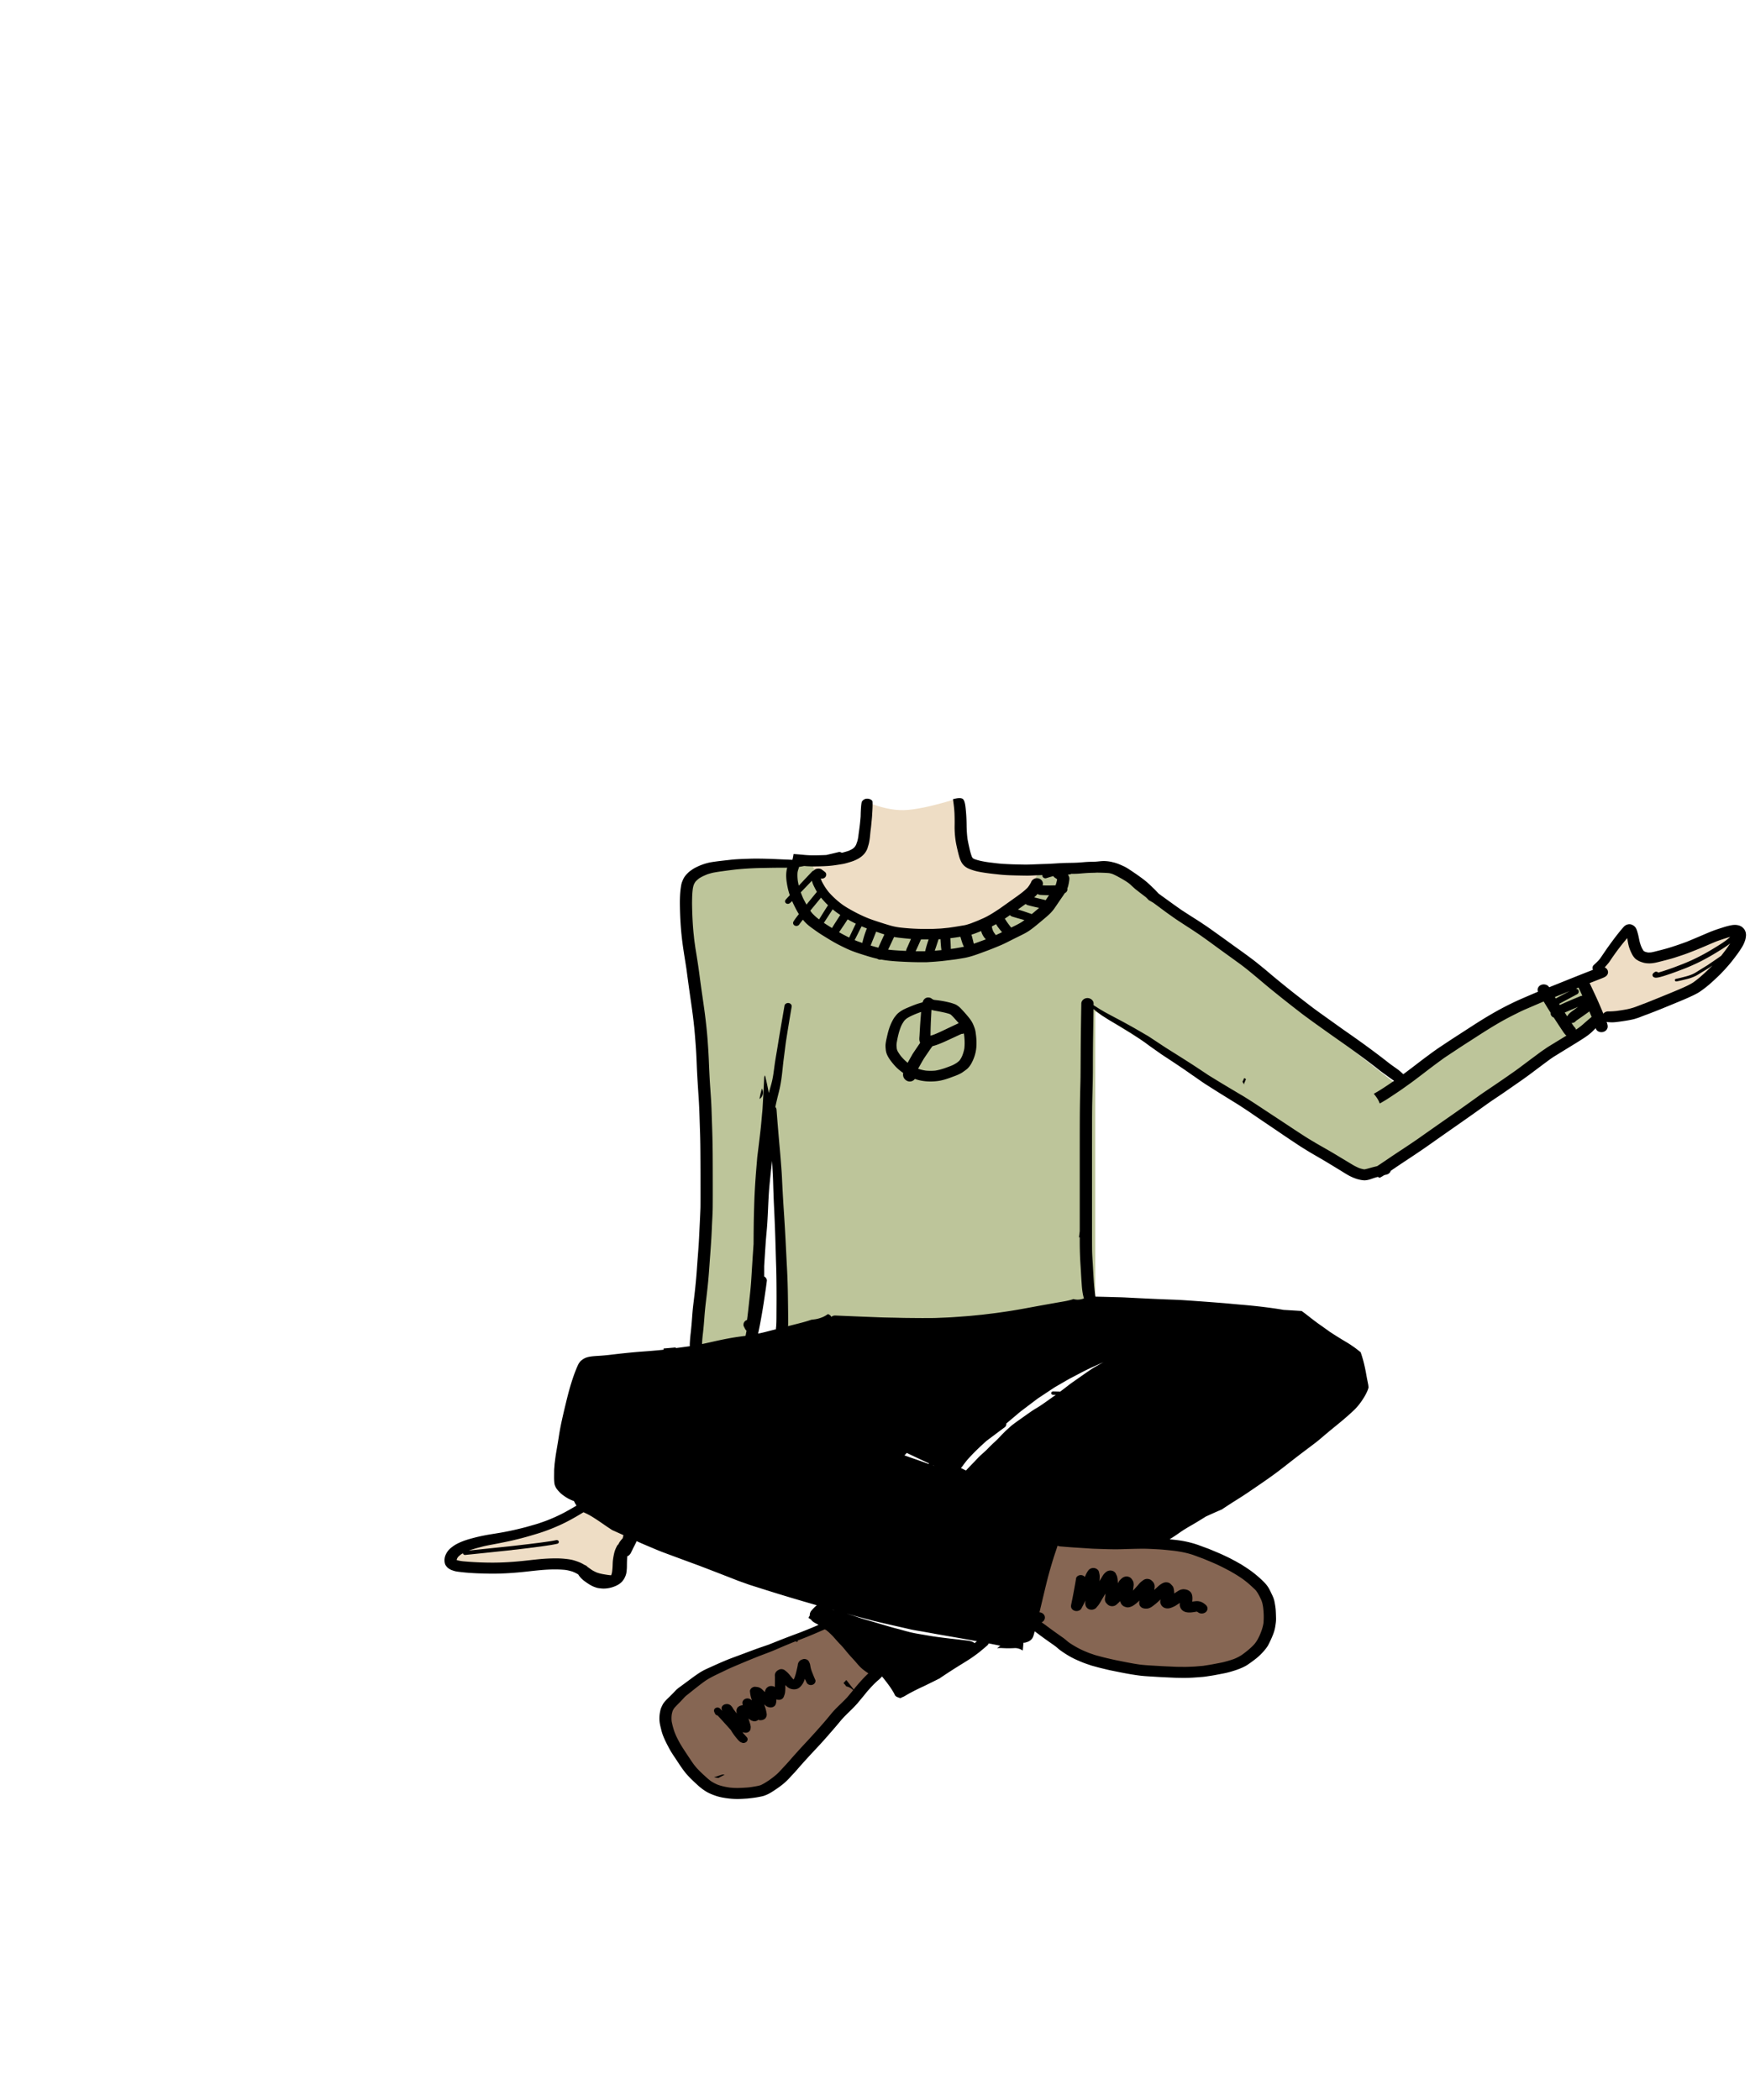 <svg width="500" height="600" xmlns="http://www.w3.org/2000/svg"><g fill="none" fill-rule="evenodd"><path d="M237.687 463.188c-26.766 12.145-40.851 18.75-42.255 19.812-.979.74-6.031 3.207-5.145 10.682.258 2.17 2.49 6.609 6.695 13.318 7.924 6.091 15.097 7.375 21.518 3.851 6.421-3.523 17.183-14.65 32.286-33.377l-13.099-14.286zm62.678-22.54c25.255-.05 42.101 1.725 50.539 5.327 8.437 3.602 12.353 10.69 11.746 21.262-7.031 7.778-15.55 11.367-25.559 10.769-6.4-.383-16.888-.795-26.599-4.729-3.648-1.478-8.836-4.84-15.563-10.09l5.436-22.539z" fill="#866653"/><path d="M247.346 229c-.285 9.703-1.227 14.555-2.825 14.555s-5.936.703-13.013 2.11c5.002 16.038 16.453 23.213 34.351 21.524 17.898-1.69 28.481-8.115 31.749-19.276-10.142 1.98-16.825 1.232-20.048-2.249-3.223-3.48-4.84-9.23-4.853-17.252-6.437 1.96-11.264 2.977-14.481 3.052-3.218.074-6.844-.747-10.88-2.464zm205.465 49.652c3.06-.288 4.663-1.317 4.808-3.088.096-1.184 2.422-3.696 3.694-5.86 1.584-2.694 2.268-4.895 3.518-3.871 2.255 1.845.835 7.667 4.544 7.667 3.709 0 24.567-9.513 25.91-7.667.587.804 2.972 6.91-7.95 13.664-2.588 1.6-8.536 6.734-16.589 9.46-2.622.888-6.998 1.363-13.127 1.426l-4.808-11.73zM167.033 429.73c-6.71 3.736-11.456 6.025-14.24 6.867-13.978 4.232-21.44 4.376-22.31 5.845-.359.606-3.253 4.429-1.233 4.985 2.896.797 13.981.797 33.256 0 6.956 4.213 11.04 5.757 12.25 4.632.085-.08 1.52-1.82 1.65-1.984.945-1.18-.635-.98.8-4.255.801-1.827 1.845-4.9 3.13-9.223l-13.303-6.866z" fill="#EEDDC5"/><path d="M231.508 245.664c-22.518 1.7-33.777 3.687-33.777 5.963 0 .711-2.81 4.413-2.217 13.989.841 13.6 5.173 37.564 5.173 68.882 0 11.485-.985 31.325-2.956 59.52h14.85l9.305-73.052v68.24c27.927-.31 48.92-1.439 62.977-3.388 14.058-1.95 23.413-5.029 28.066-9.237v-87.624l77.61 48.212 67.08-45.602-5.514-12.915c-12.45 5.54-21.632 10.064-27.548 13.572-5.915 3.507-14.355 9.433-25.318 17.776l-81.056-63.59-20.575 1.503c-7.532 13.71-19.235 20.082-35.108 19.115-15.873-.967-26.204-8.088-30.992-21.364z" fill="#BDC59A"/><g fill="#000" fill-rule="nonzero"><path d="M205.933 507.154l-1.933.636c.412.078.826.147 1.248.21l1.724-.919.028-.065a24.285 24.285 0 01-.575-.016c-.165.05-.328.1-.492.154M241 480.87c.084.086.164.178.242.276.055.053.11.104.165.154.13.17.255.345.377.524.147.027.295.063.443.11.613.203 1.15.558 1.612 1.066l.161-.2c-.165-.2-.328-.401-.487-.605-.57-.731-1.135-1.472-1.712-2.195-.263.298-.53.587-.801.87m-23.51-169.133c-.135.477-.244.944-.335 1.43L217 314c.28-.173.519-.421.696-.728.296-.51.381-1.114.232-1.661a2.148 2.148 0 00-.278-.611c-.037.24-.089.485-.16.737M355 309.074l.525.926-.103-.304c.191-.46.384-.92.578-1.379l-.508-.317c-.166.358-.33.716-.492 1.074m-91.82-19.945l-.177 2.243c-.12 1.506-.2 3.014-.283 4.522-.027.505-.115 1.04.009 1.537.061.247.168.468.298.692.17.288.456.45.734.635.187.124.537.21.771.257.447.09.867.064 1.314-.006 1.1-.17 2.126-.578 3.14-.994.65-.266 1.284-.566 1.921-.857 1.269-.58 2.53-1.175 3.8-1.754a1.5 1.5 0 00.673-.139c.026.112.05.224.07.338.17 1.327.226 2.679.07 4.007a10.978 10.978 0 01-.694 2.272 7.232 7.232 0 01-.68 1.123 6.194 6.194 0 01-.779.652 9.024 9.024 0 01-1.588.85c-1.48.565-2.962 1.137-4.548 1.38-.907.085-1.808.084-2.716 0a12.048 12.048 0 01-2.22-.537 15.349 15.349 0 01-2.578-1.386 14.328 14.328 0 01-2.146-2.015 10.753 10.753 0 01-1.156-1.707 3.915 3.915 0 01-.186-.59c-.033-.256-.061-.51-.077-.767a4.81 4.81 0 01.04-.891c.283-1.662.642-3.333 1.315-4.9a8.97 8.97 0 01.882-1.48 5.56 5.56 0 01.707-.649c.982-.633 2.1-1.09 3.201-1.524.292-.11.587-.215.884-.312m2.679 6.765c.003-.394.01-.789.015-1.184.012-.717.035-1.433.062-2.15.029-.745.066-1.489.105-2.232.03-.601.057-1.2.101-1.8.162.056.33.1.491.141.408.101.826.164 1.24.241 1.153.217 2.322.437 3.433.8.126.06.246.123.364.194.347.305.663.65.969.988.384.425.766.849 1.139 1.281l.131.165c-.165.076-.33.155-.494.231a220.25 220.25 0 00-2.218 1.044c-1.388.66-2.774 1.347-4.204 1.925-.374.142-.75.272-1.135.38v-.024m-2.047-10.034a3.37 3.37 0 00-.213.522c-.272.073-.542.15-.811.227-1.082.306-2.119.74-3.149 1.168-.488.203-.973.407-1.445.644a8.687 8.687 0 00-1.519 1.002c-.388.312-.697.721-.998 1.102-.287.365-.507.774-.72 1.177-.518.975-.89 2.012-1.182 3.062-.134.48-.24.963-.353 1.448-.173.747-.337 1.49-.407 2.253-.041.445.012.885.05 1.328.042.505.143.972.34 1.443.455 1.086 1.195 2.021 1.966 2.93 1.397 1.645 3.24 2.924 5.285 3.813 2.243.975 4.79 1.201 7.23.891 1.15-.146 2.237-.471 3.32-.849.513-.179 1.018-.38 1.528-.567a13.527 13.527 0 001.729-.751c.395-.211.752-.476 1.112-.734.32-.229.635-.45.913-.723.677-.67 1.127-1.489 1.502-2.327.345-.773.61-1.572.777-2.394.18-.887.242-1.802.232-2.704-.012-1.048-.133-2.106-.294-3.142a6.098 6.098 0 00-.332-1.174c-.154-.416-.323-.84-.529-1.238-.384-.743-.912-1.408-1.458-2.057a39.864 39.864 0 00-1.634-1.832l-.325-.344c-.295-.31-.627-.55-.982-.798-.362-.252-.82-.397-1.238-.543a12.516 12.516 0 00-1.115-.311 28.993 28.993 0 00-4.025-.678 4.18 4.18 0 01-.37-.078 3.526 3.526 0 01-.352-.196c-.11-.08-.222-.16-.337-.236-.187-.124-.6-.194-.823-.194-.604 0-1.125.373-1.373.86"/><path d="M261.77 306.388l-.084.185.085-.185m3.004-10.331c-.457.115-.792.381-1.047.737a121.952 121.952 0 00-2.176 3.142c-.227.336-.453.671-.678 1.008-.216.32-.389.67-.58 1.003a70.18 70.18 0 00-1.242 2.253c-.167.314-.31.64-.462.961-.126.26-.238.523-.345.79-.051.138-.1.278-.144.419a7.711 7.711 0 00-.101.63c.021.232.04.464.12.687.123.34.334.622.62.86.338.281.732.453 1.196.453.447 0 .88-.164 1.196-.453.48-.438.594-1.055.391-1.596.032-.08.066-.161.101-.24.646-1.302 1.36-2.566 2.09-3.83.335-.58.731-1.129 1.107-1.688.63-.936 1.271-1.862 1.933-2.781.525-.731.162-1.77-.629-2.193a1.92 1.92 0 00-1.35-.162m-51.638 200.021a15.038 15.038 0 00-.113-.13l.113.13m16.299-22.025c-.215.073-.429.143-.625.25-.273.15-.446.343-.604.582-.21.316-.259.684-.302 1.043-.084.41-.183.818-.275 1.227-.185.824-.395 1.654-.73 2.442a5.065 5.065 0 01-.164.274 7.72 7.72 0 01-.247-.256 98.744 98.744 0 01-.847-1.034 10.932 10.932 0 00-.601-.677c-.218-.227-.486-.417-.732-.62a1.556 1.556 0 00-.655-.337c-.36-.086-.827-.06-1.144.133-.169.102-.415.22-.542.35-.113.113-.22.23-.319.353a2.29 2.29 0 00-.197.445c-.116.33-.036.68-.039 1.017-.003.348-.007.697-.008 1.046l-.007 1.17c0 .18.001.359.003.538a2.401 2.401 0 00-.567-.226 6.544 6.544 0 00-.522-.056l-.396.047c-.252.063-.47.175-.656.337-.338.235-.489.57-.635.915l-.027.167a1.49 1.49 0 00-.049.262l-.198-.18c-.241-.222-.46-.46-.71-.673a2.588 2.588 0 00-.963-.525c-.293-.083-.603-.097-.908-.13-.37-.038-.808.165-1.06.388-.26.228-.474.601-.44.934.057.548.135 1.086.278 1.623.062.228.129.456.198.684l.081.268-.243-.197c-.383-.31-.89-.45-1.404-.326-.585.142-1.105.667-1.06 1.224.02.23.047.456.082.683a3.16 3.16 0 00-.321.032.814.814 0 00-.264.062l-.343.127c-.127.084-.251.17-.375.256a.933.933 0 00-.276.356l-.144.301-.07.458c.005.159.024.316.059.473.013.1.033.2.057.299v.002a11.883 11.883 0 01-.123-.155c-.254-.326-.51-.65-.764-.977-.126-.16-.218-.341-.317-.514-.123-.216-.292-.397-.46-.587-.173-.197-.526-.373-.797-.44a1.898 1.898 0 00-.935.044c-.682.196-1.126.8-.925 1.433l.134.413c-.214-.225-.428-.45-.644-.674-.285-.297-.844-.323-1.206-.137-.391.202-.564.607-.457.988.073.258.198.494.325.733.123.23.376.367.651.411.412.435.823.87 1.223 1.313l1.573 1.739c.342.378.68.76 1.017 1.142.093.16.188.318.286.476.359.57.768 1.116 1.195 1.649.218.27.446.53.677.79.125.14.266.261.413.382.212.173.452.244.715.339.376.134.875-.03 1.145-.268.146-.128.247-.281.303-.456.077-.245.06-.585-.119-.8a27.09 27.09 0 00-.422-.491c-.204-.23-.414-.456-.625-.681a18.631 18.631 0 01-.271-.372c.176.073.364.122.552.144.125.016.251.031.376.045.256 0 .493-.057.714-.17.212-.11.382-.26.506-.446.129-.194.193-.404.194-.628l.029-.291c.022-.225-.047-.453-.084-.675-.044-.265-.153-.527-.23-.785l-.235-.79-.083-.28.156.126c.173.14.367.261.558.38.177.11.407.16.606.231.26.062.517.062.777 0a1.5 1.5 0 00.696-.379c.199.084.411.146.634.13.176-.01.351-.03.524-.056a2.36 2.36 0 00.461-.184 1.42 1.42 0 00.536-.472c.068-.14.135-.28.2-.42.032-.16.054-.32.065-.481a3.702 3.702 0 00-.067-.496 9.03 9.03 0 00-.29-1.255c-.067-.214-.134-.429-.204-.643l-.174-.528.196.17c.167.146.312.261.509.386.23.146.5.227.773.285.786.163 1.612-.208 1.83-.914.119-.384.191-.761.17-1.162a3.41 3.41 0 00-.015-.159c.237.068.486.088.74.108.267 0 .517-.06.748-.178.342-.176.56-.45.68-.778.127-.35.261-.683.318-1.048.084-.544.093-1.078.094-1.626 0-.206.003-.412.006-.618.344.377.732.737 1.211.962.695.328 1.68.391 2.38.044.617-.305 1.004-.81 1.348-1.337.29-.444.47-.937.637-1.428.186.403.38.803.578 1.2.117.174.275.312.473.415.304.157.675.199 1.014.117.329-.08.614-.273.786-.532.163-.245.257-.619.133-.893a37.573 37.573 0 01-.736-1.765c-.128-.33-.264-.657-.377-.99a6.66 6.66 0 01-.272-1.072c-.03-.183-.064-.365-.098-.547-.044-.228-.145-.44-.235-.654-.137-.323-.32-.585-.669-.764a1.74 1.74 0 00-.76-.183c-.126 0-.25.016-.36.053m112.484-13.596l-.19.022c.063-.01.127-.018.19-.022zm-.244-.054c.048.004.095.009.142.016l-.142-.016zm-30.734-11.696a6.15 6.15 0 00-.422.647c-.18.326-.324.671-.483 1.007l-.1.201a1.384 1.384 0 00-.783-.495 1.574 1.574 0 00-1.056.12c-.276.14-.583.421-.63.707a208.843 208.843 0 01-1.094 6l-.18.872c-.026.134-.055.268-.08.401-.05.254-.116.516-.114.771.005.607.477 1.152 1.157 1.313.279.064.559.064.837 0 .366-.087.776-.32.943-.626.42-.768.812-1.55 1.195-2.335l-.046.393c-.046.393-.014.785.136 1.16.2.494.59.885 1.192 1.028.302.07.604.07.906 0 .137-.049.272-.1.408-.148.257-.13.46-.307.612-.529.223-.25.439-.497.628-.768.233-.332.43-.683.63-1.03.19-.326.383-.65.577-.976l.668-1.116c-.023.297-.054.594-.082.892-.024.247-.067.493-.08.74-.013.244.104.726.272.93.174.215.352.42.568.607.66.574 1.798.585 2.455 0 .374-.333.747-.65 1.062-1.029l.006.035c.044.248.117.396.24.641l.097.196c.12.157.258.3.415.429.271.238.601.337.954.442.6.178 1.264-.06 1.781-.303.14-.078.274-.162.403-.251.258-.17.496-.337.728-.529.319-.262.614-.544.898-.837a4.035 4.035 0 00-.068.827c.015.404.179.777.512 1.066.346.297.758.41 1.233.44.266.018.566.008.821-.053.264-.063.559-.197.794-.324.243-.133.483-.32.701-.486.182-.138.36-.283.542-.424.535-.417 1.016-.89 1.511-1.344l-.028.105c-.079.303-.12.725-.01 1.027.077.213.177.417.302.614.146.228.468.485.727.615.445.225 1.002.26 1.496.167.481-.091.93-.305 1.364-.503.386-.175.735-.432 1.084-.657l.561-.36c-.044.427-.066.859.124 1.264.063.182.156.351.281.505a1.9 1.9 0 00.407.414c.43.355 1.004.499 1.585.54.828.06 1.652-.117 2.466-.242.101.054.198.111.294.17l.265.178c.258.129.536.194.833.194.436 0 .858-.15 1.167-.417.644-.555.625-1.457 0-2.016a5.825 5.825 0 00-.8-.607 3.293 3.293 0 00-1.588-.491c-.36-.012-.719.036-1.073.083a30.9 30.9 0 00-.439.063c.012-.106.024-.212.033-.317.052-.612.059-1.233-.15-1.827-.152-.428-.468-.778-.896-1.028-.46-.267-.938-.346-1.482-.376a2.95 2.95 0 00-.65.097c-.281.066-.539.202-.778.344-.286.17-.563.347-.837.53l-.372.242a6.45 6.45 0 00-.132-1.287c-.045-.25-.123-.53-.282-.747a5.604 5.604 0 00-.666-.726c-.523-.502-1.46-.56-2.114-.235a5.367 5.367 0 00-1.171.757c-.175.152-.342.314-.513.468l-.79.711-.046.042.017-.087c.092-.474.157-.914.046-1.39a2.13 2.13 0 00-.305-.674c-.129-.2-.353-.382-.532-.552-.302-.29-.793-.442-1.233-.442-.491 0-.869.174-1.233.442a6.836 6.836 0 00-.757.612c-.28.275-.522.582-.775.875l-.792.876-.497.549c.046-.32.09-.638.122-.96.016-.153.034-.307.057-.461.04-.3.008-.555-.041-.858a.713.713 0 00-.108-.371 3.793 3.793 0 00-.384-.652 1.768 1.768 0 00-1.04-.69 1.98 1.98 0 00-1.694.386 4.709 4.709 0 00-.84.841c-.157.204-.265.442-.398.66a15.28 15.28 0 00-.065-1.022 7.995 7.995 0 00-.145-.848c-.05-.234-.187-.463-.288-.683a1.463 1.463 0 00-.444-.658 1.812 1.812 0 00-.762-.384 1.963 1.963 0 00-1.681.384c-.36.282-.652.597-.883.966-.104.166-.196.337-.3.503l-.584.938-.118.19.017-.18c.036-.388.062-.774.06-1.164-.003-.458-.124-.915-.234-1.361-.116-.478-.624-.872-1.154-.997a1.873 1.873 0 00-.433-.051c-.58 0-1.116.27-1.435.707z"/><path d="M227.512 469.142l.546-.222a3.115 3.115 0 00-.246-.175 102.033 102.033 0 005.411-2.174l.048-.02 2.324-1.004a1.06 1.06 0 00.07-.035c.09.07.162.125.235.178l.077-.017c.182.15.368.302.553.456.257.216.506.456.725.668l.13.124.024.024c.245.236.487.469.703.712l.27.307c.414.469.83.94 1.255 1.402.123.135.25.267.378.398l.046.047a20.166 20.166 0 01.689.739l.036.04.151.169c.201.239.4.48.598.722.358.438.717.876 1.091 1.3.272.311.553.616.833.92l.064.07.056.06c.283.308.565.615.84.928l.083.098c.62.732 1.26 1.49 2.042 2.114.453.36.969.733 1.577 1.139-.257.218-.503.455-.73.679a36.62 36.62 0 00-1.684 1.795 50.25 50.25 0 00-1.905 2.267c-.302.38-.614.751-.925 1.123-.17.202-.338.404-.504.606a1.6 1.6 0 00-.191.23c-.106.119-.215.235-.325.352-.54.574-1.118 1.134-1.677 1.676l-.41.398c-.773.753-1.588 1.56-2.305 2.444-.53.656-1.113 1.354-1.889 2.264a222.533 222.533 0 01-5.601 6.219 156.54 156.54 0 00-2.21 2.413l-.026.028-.615.679c-.351.388-.695.782-1.038 1.175l-.068.078c-.453.518-.966 1.107-1.48 1.659l-.383.411-.839.903-.208.225c-.278.3-.544.588-.822.858-.787.762-1.677 1.42-2.52 2.029l-.15.098c-.733.48-1.49.976-2.327 1.343-.452.144-.93.233-1.392.318-.458.083-.897.153-1.333.222l-.05.008-.757.087c-.213.024-.432.037-.644.048l-.036.002-.285.017a48.52 48.52 0 01-1.513.076c-.205.008-.408.011-.61.011-.69 0-1.388-.037-2.133-.115-1.258-.169-2.375-.428-3.413-.793a11.889 11.889 0 01-2.025-1.065c-.737-.544-1.406-1.165-2.053-1.767l-.375-.348a32.024 32.024 0 01-1.603-1.607 43.847 43.847 0 01-.69-.843c-.249-.31-.475-.645-.695-.967l-.124-.184c-.372-.546-.736-1.095-1.1-1.645l-.106-.16-.378-.572a59.163 59.163 0 01-1.547-2.43c-.461-.779-.865-1.6-1.22-2.323-.264-.611-.518-1.213-.714-1.858-.21-.7-.446-1.533-.598-2.403a8.405 8.405 0 01.026-1.879c.06-.333.131-.635.219-.922a2.49 2.49 0 01.104-.274 4.6 4.6 0 01.513-.813c.357-.395.74-.781 1.08-1.122a66.7 66.7 0 00.749-.766c.22-.233.437-.466.653-.702l.294-.317c.286-.31.631-.584.965-.847l.144-.114a339.9 339.9 0 001.025-.817c1.178-.941 2.514-2.009 3.855-2.96 1.274-.855 2.713-1.54 4.105-2.202l.031-.015.16-.076.78-.373c.923-.442 1.867-.895 2.816-1.303 2.499-1.075 4.99-2.11 7.406-3.074l.283-.107.258-.098 1.38-.523.591-.224c.421-.158.945-.355 1.43-.559.556-.233 1.11-.472 1.665-.711l.252-.108c.705-.303 1.434-.617 2.156-.912.235-.096.468-.193.702-.291l.045-.02c.45-.187.916-.382 1.379-.56l.238-.091.234-.09.073.238.006.003zm41.758-1.246l-.002-.002a83.726 83.726 0 01-4.65-.69c-.43-.077-.863-.15-1.295-.223-1.142-.192-2.323-.391-3.456-.678-.8-.202-1.613-.423-2.418-.655-.38-.11-.772-.208-1.15-.303-.358-.09-.716-.179-1.07-.28a277.48 277.48 0 01-3.85-1.12l-.88-.262c-.524-.154-1.048-.306-1.572-.458-.736-.213-1.471-.426-2.205-.647-.56-.167-1.12-.355-1.663-.537-.582-.194-1.183-.395-1.782-.572-.374-.11-.746-.223-1.12-.336l-.264-.081c1.548.428 3.114.84 4.495 1.203l.058.015.033.008c1.042.274 2.083.548 3.123.825a531.09 531.09 0 006.912 1.604l.166.037.477.108.117.027 3.06.698c.814.17 1.67.314 2.358.43l.127.022c.403.068.798.135 1.192.206l1.517.276c1.12.205 2.239.41 3.36.604l2.186.38.261.045c2.403.415 5.127.886 7.792 1.384l-.694.56a1.526 1.526 0 00-.348-.268c-.554-.319-1.215-.42-1.844-.498-.475-.058-.948-.111-1.422-.164l-.219-.024c-.705-.092-1.423-.172-2.118-.25-.335-.037-.67-.074-1.006-.113-.455-.059-.91-.112-1.367-.166a73.893 73.893 0 00-.839-.105zm-30.818-7.803a61.846 61.846 0 00-.53-.125.186.186 0 00.005-.029l.525.154zm99.91 16.16a88.04 88.04 0 00-1.18-.011c-.494-.004-.997-.007-1.488-.032l-1.11-.049-.364-.015-.032-.002c-.908-.038-1.846-.078-2.767-.136l-1.36-.079c-1.398-.079-2.813-.16-4.193-.31-1.723-.231-3.376-.554-5.358-.951l-.64-.127-.11-.021-.034-.007a59.476 59.476 0 01-2.18-.46l-.414-.096-.339-.08-.07-.015a57.18 57.18 0 01-2.435-.607c-.181-.05-.364-.098-.547-.145a14.76 14.76 0 01-1.082-.31l-.737-.255-.736-.255c-1.106-.445-2.025-.824-2.938-1.307a30.2 30.2 0 01-2.709-1.611 11.71 11.71 0 01-.911-.734 10.657 10.657 0 00-.976-.762l-.757-.535c-.558-.393-1.114-.786-1.668-1.184a161.16 161.16 0 01-2.363-1.74 33.373 33.373 0 00-1.265-.894c.702-.28 1.1-1.073.888-1.761a1.558 1.558 0 00-.772-.903 1.689 1.689 0 00-.73-.193l.065-.242.06-.25c.197-.814.39-1.63.584-2.448l.133-.558.023-.097c.436-1.838.886-3.738 1.353-5.602.578-2.298 1.259-4.564 1.788-6.281.183-.588.39-1.202.557-1.695l.025-.074c.127-.375.254-.748.375-1.122.077-.24.147-.454.215-.669.224.118.491.183.86.213l.62.051c1.073.09 2.214.184 3.328.254l1.847.118 1.844.117c.123.009.247.017.37.027l.197.014.075.005c.403.029.82.058 1.23.07l1.641.053 1.642.052c1.042.034 1.99.05 2.9.05.723 0 1.371-.01 1.98-.03a268.27 268.27 0 015.37-.128l.388-.002c1.268 0 2.556.07 3.801.136l.45.023c1.373.073 2.752.22 4.086.362l.502.054c2.465.314 4.378.744 6.022 1.352l.93.345 1.607.595.797.333c1.589.662 3.216 1.34 4.745 2.13l1.674.868c.303.157.599.329.926.52a38.484 38.484 0 012.573 1.595l.256.17a28.914 28.914 0 012.002 1.563c.306.264.612.548.882.799l.168.156.145.134c.243.225.518.48.772.746.427.545.795 1.152 1.16 1.91l.386.796c.194.468.329.907.412 1.343.043.232.085.464.125.696.208 1.53.247 3.1.115 4.667a13.997 13.997 0 01-.443 1.796 18.95 18.95 0 01-.728 1.851l-.025.05-.276.557a9.34 9.34 0 01-1.14 1.737c-1.113 1.224-2.44 2.24-3.593 3.074-.665.436-1.393.811-2.224 1.146-.59.212-1.213.41-1.848.588-.614.173-1.268.353-1.92.478l-1.295.25-.648.125c-.989.191-1.945.34-3.094.514l-.712.06-.727.061-.7.06c-.474.039-.954.056-1.444.073l-.26.01-.26.009c-.47.02-.893.029-1.292.029zm-204.399-33.245l.029-.012c.76-.262 1.515-.484 2.217-.684.223-.063.449-.12.675-.177l.07-.018.32-.083.321-.085.058-.014c.264-.072.526-.14.787-.2.92-.2 1.922-.388 2.653-.524l.144-.028c.661-.123 1.321-.248 1.98-.383l.288-.058c.714-.144 1.426-.289 2.136-.444a96.127 96.127 0 002.67-.635c1.672-.41 3.34-.91 4.953-1.395l.095-.029.061-.019c2.077-.623 4.172-1.414 6.405-2.415 2.482-1.11 4.779-2.45 6.891-3.733.48.215.91.42 1.312.625.097.05.196.1.29.153.286.152.588.326.898.519 1.359.845 2.65 1.735 4.075 2.726l.537.356.072.048.245.162.763.505c1.081.478 2.156.964 3.23 1.45-.084.29-.16.594-.232.897-.352.37-.66.755-.914 1.142-.13.2-.236.422-.313.593-.163.12-.286.255-.365.403-.392.739-.645 1.367-.797 1.975-.172.7-.3 1.399-.392 2.137-.05.41-.065.832-.08 1.24l-.008.192a20.42 20.42 0 01-.155 1.925 5.845 5.845 0 01-.252.955c-.201-.01-.395-.024-.603-.045a38.126 38.126 0 01-1.822-.288 11.595 11.595 0 01-1.722-.46 15.862 15.862 0 01-.993-.487 7.204 7.204 0 01-.631-.403 56.88 56.88 0 00-1.003-.709 1.603 1.603 0 00-.514-.418 1.676 1.676 0 00-.322-.133 43.32 43.32 0 00-.404-.241c-.764-.446-1.628-.752-2.448-1.016-.882-.281-1.842-.406-2.663-.49a25.794 25.794 0 00-2.41-.135h-.255c-1.534 0-3.12.076-4.716.225-.876.083-1.756.181-2.607.275l-.041.005-.156.017-.035.004c-.732.082-1.452.163-2.174.234-2.996.304-5.755.453-8.436.453a93.129 93.129 0 01-8.443-.386c-.544-.072-1.123-.155-1.682-.323a.748.748 0 01-.067-.031l.01-.088a3.63 3.63 0 01.11-.35 4.24 4.24 0 01.319-.49 8.39 8.39 0 01.844-.716c.167-.103.335-.202.508-.296 0 .112.06.226.162.32.096.084.263.17.416.17l.038-.002c3.654-.37 7.39-.759 12.115-1.259l.389-.04.037-.003.104-.011c.268-.029.531-.057.792-.087l.06-.008-.054-.016 1.23-.124.93-.113.064-.008c.993-.119 1.987-.238 2.98-.359l-.148-.005c.415-.026.842-.083 1.255-.138l.096-.013.56-.076.536-.069c.382-.048.76-.096 1.14-.152l1.044-.155 1.05-.157a29.916 29.916 0 002.157-.41.545.545 0 00.35-.24.49.49 0 00.066-.416c-.07-.233-.305-.389-.582-.389a.872.872 0 00-.148.015c-.798.167-1.48.288-2.146.38l-1.05.15-1.05.147a51.79 51.79 0 01-1.03.133l-.548.067-.57.071-1.295.163-2.745.322-1.6.186c-.836.098-1.675.186-2.51.273l-.4.041c-3.583.378-6.858.716-10.006 1.037zm132.966-24.166l-.122-.043-.205-.073.031-.037.296.153zm-1.605-.571l-.82-.295c-1.09-.392-2.446-.88-3.74-1.324-.786-.271-1.57-.545-2.351-.82.128-.128.256-.265.381-.401l.19-.204.097-.105c.174.086.36.175.547.265l.077.037.23.11 1.706.804.774.364c.412.194.825.386 1.238.576l.175.082.17.079c.48.223.958.446 1.433.674l-.107.158zm10.666 1.879c-.476-.238-.953-.473-1.43-.708l.122-.15.055-.067.053-.064c.094-.114.184-.23.27-.349a37.99 37.99 0 011.09-1.438c.105-.13.213-.26.321-.387 1.547-1.724 3.318-3.468 5.415-5.332l.372-.278c.243-.179.484-.358.725-.538l.95-.712a432.924 432.924 0 013.192-2.382c.166-.15.284-.33.348-.536.05-.16.06-.329.034-.492l.147-.116.15-.126 1.294-1.09 1.293-1.09.347-.294c.306-.263.686-.59 1.067-.877l4.609-3.489.026-.02 1.9-1.26 1.8-1.194.878-.582.106-.072c.072-.049.144-.098.217-.141l.94-.544.938-.543.112-.066 1.936-1.117c.334-.193.683-.372.99-.53l.486-.25 2.144-1.13c1.717-.904 3.463-1.696 4.794-2.284.479-.212 1.047-.46 1.616-.696-.397.201-.816.431-1.32.718l-.492.276c-.45.25-.96.535-1.425.844-.604.404-1.206.808-1.802 1.22-.963.67-1.923 1.344-2.882 2.017l-.302.212-.743.522c-.52.365-1.023.757-1.51 1.137-.224.174-.447.347-.672.519l-.213.163c-.33.253-.66.504-.992.755l-1.044-.022-1.004-.02c-.302 0-.545.219-.545.49 0 .267.24.481.545.487l.77.016c-.575.388-1.14.79-1.705 1.192l-.094.067c-.476.34-.942.671-1.411 1l-.395.273c-.385.267-.864.598-1.336.888l-.507.308c-.466.28-.945.569-1.396.877-.795.543-1.592 1.11-2.363 1.657l-.307.219c-.334.236-.668.473-1.003.708-.566.4-1.137.816-1.743 1.272-.41.309-.794.659-1.165.997l-.032.03c-.121.11-.243.222-.365.331-.77.693-1.488 1.443-2.183 2.17-.227.238-.449.47-.672.7-.25.256-.52.503-.78.742l-.32.297c-.41.38-.8.765-1.129 1.09-.136.137-.271.277-.406.415l-.038.04c-.207.213-.42.433-.641.64-.238.22-.48.437-.723.653-.144.128-.286.257-.429.386-.364.33-.753.69-1.132 1.088l-.382.402c-.25.266-.503.532-.757.795l-.067.069-.072.074a125.23 125.23 0 00-2.123 2.23zm-59.382-39.119v-.002l.201-.976.066-.324.179-.878a179.51 179.51 0 001.433-8.504l.018-.122c.239-1.605.431-2.949.596-4.294.046-.376-.215-.803-.477-1.04a1.803 1.803 0 00-.299-.208c.01-.157.01-.325.012-.491.004-.816.004-1.628.002-2.443.143-2.428.301-4.796.438-6.792.063-.904.145-1.815.224-2.695l.028-.315c.03-.329.058-.658.086-.987.104-1.22.172-2.406.248-3.925.032-.643.062-1.285.092-1.928.093-2.042.188-4.154.38-6.247.104-1.117.218-2.233.332-3.348l.072-.702c.045-.433.094-.865.143-1.297l.037-.334c.058-.51.117-1.022.17-1.533.082 1.472.16 2.955.238 4.473.04.783.063 1.577.082 2.322l.009.3c.012.409.023.82.038 1.23l.04 1.08c.037 1.016.074 2.032.123 3.048.165 3.428.294 6.316.387 9.268.028.88.054 1.762.08 2.642l.025.896c.045 1.568.09 3.138.142 4.706.087 2.6.129 5.382.133 8.755.002 1.435-.008 2.833-.021 4.382-.002.19-.003.381-.003.573l-.001.292c-.004 1.183-.008 2.401-.12 3.592l-.017.115-.03.21c0 .092.007.175.023.257-.863.215-1.725.436-2.586.66-.798.21-1.624.402-2.523.584zm231.404-87.823l.138-.096.066.017a1.002 1.002 0 00-.204.079zm1.042-.928c.328 0 .787-.12 1.02-.38.16-.178.345-.32.505-.436a126.29 126.29 0 003.376-2.377.926.926 0 00.145-.13c.214.527.435 1.057.652 1.589a59.24 59.24 0 00-1.32 1.118l-.464.4c-.143.124-.285.25-.427.376a19.54 19.54 0 01-.73.631c-.31.25-.644.502-1.049.793l-.488.312a1.062 1.062 0 00-.112-.3 1.433 1.433 0 00-.409-.508 43.035 43.035 0 01-.743-1.097c.01.009.028.009.044.009zm-1.278-1.897l-.353-.538-.359-.547.825-.351.209-.089a205.89 205.89 0 012.803-1.186 37.8 37.8 0 00-1.06.76l-.232.169-.074.053c-.66.474-1.342.964-1.727 1.677a.373.373 0 00-.032.052zm-3.26-5.104l-.26-.428c1.154-.455 2.31-.919 3.467-1.385l.764-.307-1.941 1.03-.726.39-.644.345-.63.34-.03.015zm1.16 1.869l-.107-.17-.112-.178a2.79 2.79 0 00.233-.113l.406-.216 1.022-.545 2.532-1.352.94-.501c.465-.25.624-.79.352-1.206a.993.993 0 00-.696-.423l.228-.08.528-.211c.107.233.22.469.333.705l.165.344.147.317.458.989h-.01c-.202 0-.413.051-.68.162l-.848.353-.05.02c-1.283.533-2.61 1.084-3.889 1.67l-.542.247-.41.188zM262.13 271.785c-.177 0-.355-.002-.532-.007.473-.948.909-1.94 1.293-2.816l.245-.556c.055.004.116.005.177.005h.071l1.933.007c-.324.974-.723 2.19-.986 3.371l-.121-.003-.256-.001-.253-.002h-.058l-1.513.002zm4.94-.151l.13-.38.134-.384c.25-.731.489-1.465.727-2.2l.104-.318.233-.004.247-.009.064-.002c.037.696.074 1.224.117 1.71l.023.267.003.031a10.92 10.92 0 00.094.84l.014.096.024.184h-.05a.31.31 0 00-.033.002l-1.705.154-.118.01-.008.003zm-8.188.054l-.246-.012c-1.496-.074-3.03-.15-4.536-.312l-.04-.006-.037-.005a11.66 11.66 0 01-.266-.037c.572-1.196 1.134-2.4 1.692-3.606.951.175 1.94.276 2.898.374l.04.005.336.033.602.062.622.063c.113.012.227.02.341.025-.345.763-.682 1.534-1.018 2.307-.117.244-.25.53-.345.834l-.015.097c-.01.06-.02.119-.028.178zm212.297 3.563h.033c1.138 0 2.246-.288 3.317-.566l.283-.073.217-.055a82.338 82.338 0 002.554-.675c.61-.17 1.248-.383 1.76-.553l.59-.194a51.83 51.83 0 002.14-.742c1.487-.558 3.014-1.17 4.538-1.817l1.154-.494.128-.055.068-.029c.808-.346 1.666-.712 2.5-1.05a67.007 67.007 0 012.367-.808l.1-.033c.436-.14.92-.296 1.408-.429-.231.217-.434.401-.644.576-.351.29-.753.593-1.267.951-.706.48-1.438.934-2.068 1.322-.842.518-1.553.948-2.283 1.368a55.78 55.78 0 01-4.922 2.537 57.843 57.843 0 01-3.22 1.334l-.203.078-1.627.619a3.077 3.077 0 00-.125.045c-.189.064-.377.13-.565.196l-.043.015c-.438.156-.876.311-1.318.455l-.357.12c-.27.091-.54.183-.813.263l-.315.096-.034.01a16.81 16.81 0 01-.78.222.325.325 0 00-.071-.085.746.746 0 00-.493-.183c-.175 0-.322.055-.492.183a5.251 5.251 0 00-.214.166c-.096.08-.17.172-.232.252-.18.23-.121.674.116.864.06.05.143.117.244.156.177.072.325.105.466.105a4.98 4.98 0 00.984-.131c.247-.054.491-.124.727-.191l.193-.055c.128-.034.254-.07.38-.11.912-.294 1.66-.544 2.357-.788a86.55 86.55 0 002.283-.844l.668-.254.669-.254a43.08 43.08 0 002.2-.926l.14-.061c2.185-.965 4.478-2.193 7.011-3.754l.045-.028c1.043-.643 2.122-1.308 3.128-2.033.166-.118.33-.24.49-.363-.118.16-.227.322-.332.478l-.03.044-.127.19c-.245.364-.486.697-.71 1.003a73.635 73.635 0 01-1.392 1.813c-.294.212-.588.424-.886.632l-.57.389-.282.193-.635.434-.51.347c-.326.222-.652.445-.977.67-.289.175-.576.353-.864.531l-.272.169-.664.41-.232.142c-.202.125-.403.25-.604.377l-.14.088c-.302.193-.645.412-.993.601a9.81 9.81 0 01-1.156.52c-.69.256-1.434.443-2.09.609l-.45.114c-.49.129-1.016.25-1.608.37a.383.383 0 00-.242.164.353.353 0 00-.05.3c.05.164.213.27.412.27.034 0 .07-.003.101-.01a32.64 32.64 0 001.695-.367c.31-.076.597-.146.883-.219l.18-.043.072-.018c.225-.056.45-.113.675-.177.35-.099.696-.229 1-.344.316-.12.614-.25.902-.388.314-.154.62-.34.882-.501l.864-.534 1.584-.968.174-.104c.16-.095.34-.203.51-.32.27-.182.555-.375.84-.572l-.17.16-.175.173-.43.414-.793.768a45.92 45.92 0 01-1.844 1.661l-.025.022-.189.164a26.933 26.933 0 01-1.932 1.503c-1.235.783-2.631 1.38-3.981 1.959l-.247.106c-.936.4-1.897.795-2.826 1.178l-.082.033-.208.087-.199.081-.1.04a464.419 464.419 0 01-6.085 2.46l-.194.073-.122.045a1.852 1.852 0 00-.411.156l-.047.017a2.208 2.208 0 00-.26.098 194.8 194.8 0 00-.848.32l-.242.091-.56.214a17.16 17.16 0 01-2.712.744c-.799.149-1.65.283-2.762.434-.839.089-1.538.13-2.2.13l-.187-.001c-.546 0-1.065.244-1.388.652a53.841 53.841 0 00-.669-1.62l-.228-.534-.046-.107c-.344-.798-.7-1.625-1.072-2.428l-.057-.122c-.563-1.212-1.2-2.587-1.842-3.929l1.596-.624 1.69-.665.129-.05c.374-.147.696-.274.995-.448.407-.235.672-.543.786-.917.123-.395.06-.826-.171-1.182a1.688 1.688 0 00-.738-.61l.032-.012c.365-.387.74-.82 1.115-1.285.22-.271.416-.568.605-.856l.037-.06.062-.09.045-.07.144-.215c.184-.27.374-.536.564-.802l.27-.383c.987-1.396 2.132-2.864 3.498-4.487l.047-.054.049-.053.01.149.081.448c.135.803.255 1.47.474 2.137.234.708.548 1.413.958 2.153.086.156.191.312.333.493.142.189.311.375.503.554.18.165.413.303.601.414l.108.065c.437.263.976.44 1.447.584.484.151 1.067.229 1.733.23zm-199.513-4.127a41.97 41.97 0 01-.022-.614l-.02-.533a91.935 91.935 0 00-.096-1.751l-.01-.164a35.713 35.713 0 001.616-.219c.25-.038.497-.076.743-.111l.528-.078c.11.399.227.796.35 1.192.083.262.17.523.26.784.04.113.09.223.14.333l.028.063c.074.16.148.315.233.47l-.034.004a30.81 30.81 0 01-1.703.32l-.082.014-.283.05c-.282.048-.565.097-.85.134l-.082.011-.716.095zm-20.711-.36a37.793 37.793 0 01-2.196-.613c.224-.61.47-1.218.71-1.807l.209-.52.21-.527c.147-.367.295-.736.445-1.103l.576.203.585.198c.395.134.79.265 1.188.392l-.178.373c-.532 1.153-1.05 2.28-1.55 3.403zm27.31-1.134a1.01 1.01 0 00-.041-.071l-.019-.031c-.056-.171-.097-.35-.137-.523l-.01-.04-.03-.13a26.398 26.398 0 00-.22-.881 40.675 40.675 0 00-.249-.909 17.9 17.9 0 001.464-.515l.831-.324.477-.186c.022.115.06.24.11.384.26.74.674 1.408 1.232 1.982l-.645.235c-.403.15-.807.3-1.212.448l-.24.087c-.437.16-.873.32-1.311.474zm-31.891-.228a45.092 45.092 0 01-1.406-.481c-.262-.104-.522-.21-.782-.32l.626-1.237.298-.596c.353-.704.705-1.409 1.056-2.114.143.066.295.13.446.192.353.144.706.287 1.063.424a28.472 28.472 0 00-1.301 4.132zm38.114-2.213a.841.841 0 00-.155-.289 4.66 4.66 0 01-.577-.87 5.928 5.928 0 01-.316-.953 6.243 6.243 0 01-.025-.408c.371-.182.77-.393 1.184-.626l.195.327.128.208c.11.18.245.355.365.51l.151.196c.252.341.537.685.871 1.05a56.65 56.65 0 01-1.82.855zm-41.872.689a56.773 56.773 0 01-2.89-1.529l.306-.445.387-.569a178.42 178.42 0 001.773-2.661 42.05 42.05 0 002.328 1.24 142.8 142.8 0 00-1.18 2.43l-.295.626-.1.21-.329.698zm46.312-2.864a16.463 16.463 0 01-.23-.258 26.8 26.8 0 01-.8-1.06 16.141 16.141 0 01-.8-1.234c.437-.287.907-.608 1.48-1.007.162.215.4.366.725.461 1.26.376 2.32.682 3.403.959l-.094.065c-.187.14-.375.283-.567.421-.818.532-1.717.97-2.588 1.394l-.529.259zm-53.537-1.335c.209-.328.421-.653.634-.979l.083-.127.216-.33 1.583-2.44.158.14c.614.506 1.277.989 2.024 1.475-.37.56-.737 1.128-1.1 1.698l-.25.39a54.958 54.958 0 00-1.027 1.647 7.941 7.941 0 00-.323-.202 78.67 78.67 0 01-1.911-1.217l-.055-.035-.032-.02zm59.397-2.508c-.68-.242-1.48-.525-2.277-.788a84.185 84.185 0 00-1.689-.53l.03-.01.031-.022.8-.57.208-.147c.387-.276.776-.553 1.161-.831.173.175.403.302.659.368.779.202 1.688.434 2.608.631.191.041.384.08.576.115-.5.441-1.019.876-1.508 1.284l-.306.257-.293.243zm-60.762 1.523a14.017 14.017 0 01-1.97-1.768 13.92 13.92 0 01-.55-.73 935.286 935.286 0 003.07-3.731c.306.383.639.751 1.01 1.159.297.326.63.665.992 1.01-.57.88-1.178 1.832-1.777 2.81l-.334.537-.122.195-.32.518zm64.737-5.5l-.103-.028a15.843 15.843 0 00-.463-.122l-.255-.06-.86-.203c-.535-.125-1.07-.255-1.604-.388.343-.3.668-.634.966-.987.026.025.059.048.092.072l.03.021c.24.124.502.188.779.19.476.044.963.057 1.433.069l.387.01.195.003a8.7 8.7 0 00.375-.01c-.203.277-.39.56-.578.842l-.087.13c-.102.155-.204.309-.307.461zm-68.34 1.262a61.083 61.083 0 01-.889-1.67l-.023-.043-.038-.075a22.026 22.026 0 01-.681-1.717l.432-.444a494.86 494.86 0 002.751-2.88c.054.278.148.579.282.92.16.407.366.809.548 1.163l.085.169c.165.322.338.637.516.938-.033.03-.067.07-.1.11l-.956 1.167-.393.48a570.29 570.29 0 00-1.534 1.882zm-29.829 125.557c.014-1.045.13-2.098.246-3.087.172-1.456.29-2.914.403-4.405a99.38 99.38 0 01.404-4.254c.163-1.342.373-3.106.557-4.847.234-2.194.396-4.487.54-6.51l.038-.536c.042-.58.083-1.16.127-1.739.118-1.559.232-3.232.337-4.971.052-.838.09-1.692.126-2.518l.01-.21c.025-.616.053-1.23.084-1.846l.025-.473c.06-1.149.13-2.452.141-3.71.014-1.56.02-3.146.019-4.714v-.685c-.003-2.898-.005-5.796-.021-8.695a294.287 294.287 0 00-.184-9.27c-.039-1.074-.074-2.148-.11-3.222l-.027-.796-.02-.645a122.4 122.4 0 00-.236-4.246l-.003-.048-.035-.507-.074-1.112-.003-.04c-.067-.993-.137-2.02-.19-3.031-.08-1.516-.154-3.148-.234-5.136a157.15 157.15 0 00-.25-4.304 110.95 110.95 0 00-.356-4.312l-.01-.108a178.32 178.32 0 00-.562-4.813c-.215-1.6-.447-3.21-.672-4.766l-.008-.046c-.255-1.76-.444-3.11-.611-4.379l-.01-.071c-.197-1.503-.4-3.056-.634-4.589a387.765 387.765 0 00-.716-4.513l-.073-.516-.177-1.252a38 38 0 01-.172-1.506l-.025-.238-.053-.496c-.151-1.347-.232-2.672-.316-4.14a112.296 112.296 0 01-.133-4.05l-.002-.1c-.012-.604.002-1.22.014-1.816l.003-.128.004-.153c.017-.84.082-1.7.194-2.556a9.77 9.77 0 01.147-.706c.058-.232.15-.459.24-.668.132-.259.258-.465.398-.65.32-.345.646-.643.995-.908a10.08 10.08 0 011.209-.67c.41-.191.81-.363 1.223-.527.618-.19 1.226-.37 1.85-.488a51.003 51.003 0 012.156-.34 191.35 191.35 0 013.282-.43l.035-.004.59-.075a89.468 89.468 0 014.905-.362c1.286-.064 2.597-.086 3.864-.108l.067-.001a243.059 243.059 0 015.31-.056l.698-.002c-.533 1.871-.249 3.84.137 5.686.151.716.354 1.448.605 2.176l-.178.185-.173.184a46.35 46.35 0 00-.4.43l-.03.03-.025.028c-.05.053-.1.107-.148.163l-.078.087a1.574 1.574 0 00-.225.289c-.107.193-.133.373-.08.55.057.178.19.333.367.426a.864.864 0 00.806-.005l.038-.021.028-.017a.647.647 0 00.211-.156c.197-.155.383-.329.555-.494.145.354.321.735.517 1.131l.014.029c.311.627.663 1.339 1.056 2.005l.036.061c.098.169.195.335.296.5l-.265.339c-.438.565-.89 1.146-1.26 1.757-.255.42-.105.932.341 1.166.143.075.305.115.469.115.333 0 .651-.162.83-.422.351-.506.74-.995 1.041-1.364.23.288.506.594.814.91.709.723 1.575 1.338 2.414 1.933l.245.174a.78.78 0 00.196.144l.094.063.068.05c.744.537 1.538 1.033 2.287 1.495l.245.15c1.26.779 2.565 1.583 3.938 2.277 1.423.72 2.716 1.359 4.126 1.881 1.126.42 2.296.785 3.427 1.138l.502.156c.987.309 1.952.57 2.867.778a1.5 1.5 0 001.175.243c.556.105 1.105.19 1.63.254 1.61.202 3.25.295 4.66.366 1.855.094 3.521.14 5.095.14h.05c.428-.002.854-.002 1.279-.002.311 0 .63-.023.939-.044.174-.013.331-.024.487-.033.794-.042 1.58-.11 2.452-.19l.25-.022c.139-.012.278-.026.417-.04.101-.004.19-.014.27-.03.366-.04.73-.086 1.096-.131.23-.03.46-.058.689-.086l.52-.061.034-.005a43.215 43.215 0 002.07-.28l.788-.132.787-.134c.882-.148 1.808-.382 2.916-.738.823-.265 1.647-.57 2.444-.864l.691-.255a90.739 90.739 0 004.968-1.99 30.538 30.538 0 001.684-.811l.368-.187c.843-.424 1.688-.847 2.535-1.266l.448-.22c.863-.422 1.756-.86 2.561-1.396 1.024-.682 1.98-1.477 2.903-2.247l.098-.08c.65-.542 1.297-1.083 1.941-1.63 1.009-.856 1.728-1.6 2.263-2.34a59.35 59.35 0 001.143-1.66l.03-.045.104-.154c.218-.323.44-.644.662-.964l.073-.107.047-.067c.18-.259.36-.518.537-.78.17-.251.341-.504.507-.76l.034-.015.037-.018c.485-.238.754-.78.64-1.29.147-.354.258-.713.328-1.065l.06-.287.047-.233c.055-.28.09-.549.123-.823l.01-.092c.028-.214.034-.609-.061-.82l-.039-.084a3.623 3.623 0 00-.28-.542c.308-.06.59-.095.858-.104a.697.697 0 00-.136-.142l.053.015h.009c.132 0 .263 0 .396-.002l.203-.001c.407-.003.965-.007 1.478-.041.336-.022.673-.05 1.01-.077l.189-.016.242-.02.21-.016.656-.05a41.98 41.98 0 012.228-.085c.244-.004.515-.018.853-.045l.055.001.056.001.095.002c1.088.023 2.214.046 3.322.144.318.058.625.14.967.255.784.338 1.52.735 2.073 1.043.874.486 1.582.915 2.23 1.35.126.092.253.184.377.278.197.15.38.318.564.493l.171.159.915.832a6.6 6.6 0 00.51.408l.07.054c.058.044.117.088.173.134l.235.186.054.043c.16.128.322.257.487.381l1.092.829.53.404.125.12c.22.21.447.445.716.736l.441.253.44.252.152.088.28.163c1.122.827 2.241 1.658 3.36 2.49.403.299.815.59 1.226.88.19.134.383.27.573.406.5.359 1.085.774 1.693 1.176 1.495.986 2.567 1.685 3.583 2.337.798.511 1.594 1.049 2.363 1.568l.042.028.51.344.753.535c.77.547 1.567 1.112 2.35 1.686l.46.337c1.067.783 2.134 1.567 3.211 2.342 1.306.94 2.609 1.883 3.912 2.827a67.617 67.617 0 013.019 2.299 250.5 250.5 0 013.691 3.064l.111.094c.882.745 1.795 1.516 2.706 2.256a399.636 399.636 0 006.805 5.417l1.75 1.357.18.142c.392.303.8.602 1.195.892l.061.045c.215.156.43.313.642.471.993.738 2.02 1.47 3.012 2.179l.056.04.075.054a842.04 842.04 0 007.276 5.15c.942.66 1.888 1.346 2.802 2.01l.094.07.675.49a193.88 193.88 0 013.494 2.595c.534.406 1.066.813 1.598 1.22.263.202.52.407.78.613.277.22.554.44.835.655.379.29.775.574 1.181.863.17.12.337.241.503.362l.391.284.208.15c.287.208.573.415.862.619l.11.077c.22.153.44.307.664.455l-.161.1-.097.065a208.55 208.55 0 01-2.518 1.685l-.171.113-.06.039c-.453.295-.83.54-1.224.778l-.077.045c-.545.329-1.014.609-1.505.872.144.181.287.357.424.535.622.804 1.037 1.537 1.268 2.24.358-.18.675-.369.912-.512l.39-.232c.284-.166.551-.322.801-.487l.572-.372.18-.117c.396-.257.79-.514 1.182-.778l.453-.304.285-.19.03-.02a66.455 66.455 0 001.675-1.143l1.18-.841 1.177-.84a74.49 74.49 0 001.778-1.324l.262-.2.06-.046.482-.363c.563-.422 1.119-.851 1.674-1.28l.607-.467a209.057 209.057 0 013.963-2.953l.099-.072.687-.503 2.741-1.815 1.343-.89c1.082-.716 2.256-1.468 3.113-2.017.533-.342 1.065-.684 1.596-1.027 2.645-1.71 5.47-3.512 8.37-5.108a87.7 87.7 0 013.19-1.657l.397-.199.071-.034a43.54 43.54 0 012.286-1.085l2.696-1.158c.772-.33 1.544-.662 2.315-.994.091-.04.184-.078.277-.116.237.395.479.793.72 1.191l.087.142.18.297c.31.507.64 1.03 1.007 1.598a.704.704 0 00-.006.131c.008.244.04.448.166.649.14.225.333.408.53.501.066.033.134.062.203.09.478.735.959 1.472 1.444 2.207l.205.31c.224.341.45.682.677 1.022.164.246.33.492.498.736.152.221.332.428.506.628l.037.042a1.2 1.2 0 00.253.21c-.957.583-1.912 1.169-2.855 1.745l-.072.044-.45.275c-.63.385-1.26.77-1.888 1.158-.198.122-.393.258-.581.39l-.037.026c-.106.076-.208.149-.313.22l-.36.244c-.263.175-.568.38-.856.594l-1.84 1.365-.381.282c-.41.303-.82.61-1.227.916l-.4.299-.304.227c-.689.519-1.379 1.037-2.071 1.55-.97.717-1.992 1.426-2.893 2.052l-.495.344.225-.127-.332.202a386.99 386.99 0 01-4.775 3.265l-.235.16c-.99.663-2.107 1.41-3.165 2.18a536.4 536.4 0 01-8.397 5.953c-2.825 1.969-5.78 4.043-8.783 6.164a284.57 284.57 0 01-4.18 2.816l-.206.135-.078.051-.088.058a247.26 247.26 0 00-3.698 2.465c-.718.492-1.44.978-2.163 1.46l-.212.142-.113.076-.091.06c-.256.17-.514.341-.78.506l-.494.119-.163.04-.12.029c-.428.105-.856.224-1.251.334l-.12.035c-.47.131-.946.265-1.425.355h-.045c-.047 0-.094 0-.14-.003a9.162 9.162 0 01-1.346-.35 15.465 15.465 0 01-2.15-1.103c-.772-.467-1.544-.934-2.32-1.397a372.5 372.5 0 01-1.186-.713l-.175-.106-.109-.065a157.707 157.707 0 00-3.48-2.055l-.307-.174c-.764-.434-1.516-.86-2.263-1.294a163.33 163.33 0 01-2.714-1.623 61.37 61.37 0 01-1.536-.979l-.057-.037-.23-.15-.466-.302c-.617-.397-1.23-.802-1.841-1.206l-.274-.181-.128-.085c-2.026-1.343-4.057-2.68-6.088-4.017l-.138-.091-3.596-2.371a133.998 133.998 0 00-2.48-1.606l-1.29-.81a25.226 25.226 0 00-.8-.48l-.39-.228a1692.788 1692.788 0 01-5.214-3.113c-.581-.348-1.158-.704-1.734-1.06l-.257-.158-.661-.405-1.045-.64a16.85 16.85 0 01-.646-.424c-.118-.08-.236-.16-.355-.238l-1.117-.741a216.457 216.457 0 00-3.605-2.361 704.95 704.95 0 00-5.483-3.462c-.75-.47-1.422-.901-2.052-1.317l-.67-.445-.398-.263-1.352-.893-1.511-.994c-.263-.172-.543-.332-.813-.487a29.28 29.28 0 01-.41-.236c-.619-.364-1.24-.725-1.862-1.083l-.778-.45a92.404 92.404 0 00-1.763-.99 94.431 94.431 0 01-.756-.416 116.22 116.22 0 00-2.3-1.24 392.18 392.18 0 01-3.888-2.08 11.85 11.85 0 01-.476-.28l-.159-.094c-.1-.06-.201-.12-.303-.179-.19-.11-.378-.22-.563-.336l-.529-.332a79.368 79.368 0 01-1.196-.759l.01-.458c.008-.405-.17-.794-.5-1.094a1.877 1.877 0 00-1.253-.481c-.952 0-1.739.706-1.754 1.575-.057 3.383-.122 7.314-.161 11.151-.015 1.615-.024 3.23-.031 4.845l-.003.62c-.008 1.41-.015 2.822-.03 4.232-.008.9-.033 1.818-.058 2.704v.057c-.016.553-.03 1.105-.043 1.658a519.438 519.438 0 00-.085 5.003c-.03 3.007-.033 6.066-.036 9.024v.398c-.002 4.042-.002 8.086-.002 12.128l-.001 6.142v7.057l-.126 1.034c-.028.244-.06.487-.092.734l.095-.008.13-.016-.007 1.072c0 1.483.032 3.032.095 4.604.035.857.094 1.763.142 2.49.04.614.079 1.223.11 1.832.062 1.224.145 2.428.23 3.657.11 1.566.3 2.744.618 3.82a4.97 4.97 0 01-1.78.354c-.382 0-.822-.06-1.24-.167l-.108.045c-1.178.394-2.425.603-3.63.806-.294.049-.589.099-.88.15l-1.205.216-.612.108c-1.006.179-2.011.357-3.017.54-.705.129-1.41.26-2.114.39-2.485.462-5.3.986-8.06 1.377-.29.04-.582.083-.872.125-.673.099-1.436.21-2.194.303l-3.396.412c-.347.031-.694.066-1.04.1l-.2.02-.055.006c-.97.1-2.179.224-3.327.306-.425.03-.85.063-1.275.096l-.053.003c-1.328.1-2.677.202-4.005.26l-1.55.066-1.479.063c-.552.026-1.087.028-1.84.028h-.232l-.232.002-.237.001-.237.001c-.4.005-.8.007-1.199.007-.89 0-1.783-.01-2.674-.018l-1.529-.015c-.908-.004-1.799-.026-2.869-.055l-.407-.01-.417-.01-.428-.01-.634-.012-.435-.008-.09-.002-.146-.002c-.79-.016-1.684-.034-2.544-.068a1943.02 1943.02 0 01-12.79-.521l-.075-.001c-.388 0-.772.14-1.083.392a.414.414 0 00-.077-.177 1.474 1.474 0 00-.878-.607c-.156.094-.297.188-.438.28-.591.39-1.334.716-2.15.948a7.426 7.426 0 01-1.102.24l-.233.031a15.58 15.58 0 01-.811.099c-.868.303-1.762.574-2.735.828-.656.172-1.312.34-1.968.507l-.166.042-1.648.421-.161.041c.025-.147.036-.301.047-.454.018-.268.019-.532.018-.803v-.283c.002-.44-.005-.88-.013-1.32l-.004-.243a75.83 75.83 0 01-.007-.463v-.065c-.018-1.526-.037-3.05-.058-4.575a207.422 207.422 0 00-.258-8.228c-.088-1.668-.172-3.335-.255-5.004l-.056-1.118c-.04-.779-.078-1.557-.119-2.334-.138-2.67-.314-5.57-.552-9.126a467.48 467.48 0 01-.462-8.425l-.008-.163c-.054-1.102-.14-2.221-.222-3.304l-.005-.075-.039-.497c-.123-1.634-.243-3.08-.366-4.423a716.083 716.083 0 01-.91-10.955 1.19 1.19 0 00-.344-.757 85.545 85.545 0 01.804-3.476c.204-.806.384-1.53.533-2.26.244-1.193.444-2.494.61-3.977.04-.36.078-.72.116-1.079l.031-.296.004-.038c.087-.833.177-1.694.288-2.54.095-.716.186-1.434.275-2.152l.035-.273c.106-.845.212-1.691.329-2.535a602.432 602.432 0 011.622-9.907c.047-.273.046-.488-.105-.72a1.042 1.042 0 00-.623-.432 1.145 1.145 0 00-.804.095c-.203.106-.44.327-.48.56a1038.3 1038.3 0 01-.499 2.904l-.016.097c-.342 1.99-.684 3.977-1.017 5.967-.097.575-.19 1.15-.282 1.726l-.016.101-.06.363c-.096.595-.193 1.191-.294 1.787l-.145.857c-.181 1.063-.367 2.152-.513 3.227a332.71 332.71 0 01-.342 2.507 36.749 36.749 0 01-.315 1.77 27.273 27.273 0 01-.447 1.746l-.01.036-.011.041c-.17.604-.333 1.184-.505 1.762l-.02.07-.02.067-.099-.585-.116-.606a80.31 80.31 0 00-.65-2.986l-.197-.856a1.104 1.104 0 00-.246.65 620.821 620.821 0 01-.347 6.7 695.55 695.55 0 01-.115 2.038c-.023.412-.064.837-.105 1.235l-.005.061-.02.195-.04.428-.057.658c-.099 1.134-.211 2.42-.357 3.678l-.056.484a553.03 553.03 0 01-.477 4.02l-.353 2.846c-.049.402-.083.823-.11 1.186l-.037.441c-.12 1.407-.258 3.003-.367 4.548-.118 1.66-.215 3.252-.288 4.733-.06 1.235-.1 2.468-.14 3.835l-.02.628c-.103 3.356-.123 6.794-.14 9.827-.042.557-.079 1.116-.115 1.674l-.02.306-.057.841c-.057.822-.108 1.643-.16 2.464l-.032.521a289.14 289.14 0 00-.168 2.689l-.002.03c-.051.812-.1 1.61-.157 2.406a102.162 102.162 0 01-.393 4.122c-.06.541-.118 1.083-.177 1.626-.177 1.64-.36 3.337-.582 5.005a1.48 1.48 0 00-.971.955l-.056.382c0 .257.074.502.219.726.101.205.206.409.311.613.116.14.231.276.352.412l-.063.317-.02.104-.097.528a5.977 5.977 0 01-.067.327l-.037.17-.71.094-.477.066c-.716.099-1.607.222-2.444.361-1.512.259-3.09.57-4.822.954l-1.154.258-.041.009-.035.009-.167.037a160.8 160.8 0 01-2.568.558zM245.9 233.238a62.937 62.937 0 01-.481 4.318 45.038 45.038 0 00-.194 1.524c-.08.474-.15.82-.232 1.124-.056.21-.133.422-.2.605l-.052.144-.033.097a8.033 8.033 0 01-.117.322 5.1 5.1 0 01-.431.666 6.31 6.31 0 01-.532.466c-.328.198-.712.392-1.208.611-.226.073-.454.14-.682.206l-.273.08c-.303.091-.618.175-.964.258a1.11 1.11 0 00-.948-.194c-1.225.3-2.426.581-3.44.817-.608.034-1.295.058-2.293.08-.439.01-.876.017-1.314.017a27.33 27.33 0 01-2.595-.108c-1.02-.096-2.11-.194-3.177-.264a16.998 16.998 0 01-.328 1.658c-.894-.042-1.778-.08-2.66-.116l-.102-.005-1.165-.049a212.25 212.25 0 00-3.63-.135 110.021 110.021 0 00-2.723-.039c-.834 0-1.59.014-2.313.042l-.823.03c-1.39.049-2.83.1-4.243.26l-1.05.118-.062.006c-1.363.153-2.773.31-4.15.523-1.602.246-3.22.786-4.809 1.604a7.5 7.5 0 00-.888.532l-.151.105c-.332.228-.673.464-.96.744-.384.376-.82.819-1.138 1.311-.276.423-.474.917-.648 1.352-.215.538-.295 1.095-.371 1.634l-.015.101c-.27 1.877-.276 3.782-.242 5.562.058 3.05.236 5.875.543 8.637.247 2.211.601 4.435.945 6.586l.005.033c.116.729.232 1.458.345 2.187l.119.886c.338 2.517.722 5.37 1.118 8.096.419 2.89.85 5.965 1.12 9.017.141 1.62.27 3.275.381 4.917.106 1.544.169 3.116.225 4.502.124 3.1.33 6.212.531 9.22l.017.276c.153 2.287.227 4.618.3 6.872.026.84.053 1.678.082 2.513.105 2.86.12 5.73.134 8.507l.004.797c.014 2.448.014 4.873.013 7.349v1.376c0 .747.002 1.494-.004 2.242-.002.229-.002.458-.002.686-.002.516-.003 1.042-.025 1.56a412.059 412.059 0 01-.231 5.113c-.018.341-.034.683-.05 1.025l-.025.492c-.046.986-.092 1.952-.151 2.917-.09 1.48-.206 2.97-.319 4.412-.054.688-.103 1.371-.152 2.052l-.028.385-.025.356a260.09 260.09 0 01-.142 1.929 173.002 173.002 0 01-.775 7.474l-.165 1.358c-.156 1.322-.255 2.672-.35 3.977l-.005.051-.017.226a105.87 105.87 0 01-.408 4.208 41.626 41.626 0 00-.17 2.123c-.02.323-.024.656-.014.99l.005.039-1.912.262-.044.006-.099.013-.311.041c-.547.075-1.095.148-1.642.22l-.004-.09-.012-.096c-.643.055-1.28.112-1.916.168-.53.045-1.06.092-1.587.141.005.118.016.23.03.341l-.254.02-.266.034a163.098 163.098 0 01-5.118.439c-.71.052-1.418.105-2.128.166-2.26.198-4.721.458-7.523.796-.806.094-1.588.17-2.39.23-.292.024-.587.043-.882.062l-.147.009a48.39 48.39 0 00-1.267.09c-.561.051-1.215.127-1.812.299-.442.129-.824.3-1.137.507-.197.13-.395.272-.605.435-.231.18-.417.439-.581.667l-.03.045c-.113.156-.197.329-.271.481l-.052.107c-.139.29-.264.578-.37.822-.079.188-.153.376-.228.567l-.113.289-.021.054c-.108.274-.212.538-.308.804a66.869 66.869 0 00-1.432 4.504c-.42 1.505-.79 3.031-1.146 4.508l-.024.097a226.44 226.44 0 00-1.018 4.414 74.663 74.663 0 00-.853 4.654c-.143.917-.298 1.832-.454 2.748l-.029.17c-.102.6-.199 1.17-.292 1.74a54.988 54.988 0 00-.27 1.935l-.007.042-.08.625a8.169 8.169 0 00-.058.66l-.013.178c-.006.082-.013.166-.021.248l-.012.134-.005.05c-.025.267-.05.543-.053.813l-.007.783-.009.807c-.005.42-.006.867.02 1.292.02.332.043.704.11 1.064.067.35.215.65.372.967.113.225.255.404.39.577l.042.051c.213.27.462.545.785.866.535.533 1.183.966 1.749 1.332.615.398 1.32.737 2.22 1.065.204.443.445.88.711 1.296a84.278 84.278 0 01-3.533 2.008 47.975 47.975 0 01-5 2.263 55.9 55.9 0 01-1.53.547l-.238.083c-.32.113-.758.267-1.173.384l-.667.19-.628.18-.52.15-.038.012-.047.013c-.584.168-1.187.341-1.792.49l-.347.086-.133.034-.073.018c-.684.168-1.391.342-2.079.496a90.85 90.85 0 01-2.606.541c-1.11.218-2.323.411-3.126.54l-.297.047c-.443.072-.884.144-1.326.218a50.942 50.942 0 00-4.744 1.052c-1.915.513-3.383 1.076-4.62 1.772-.4.225-.771.506-1.13.779l-.116.089a5.265 5.265 0 00-1.65 2.144 3.8 3.8 0 00-.177 2.41c.097.388.37.795.81 1.208.179.166.402.296.618.422l.06.035c.27.16.597.266.885.36l.206.069c.484.165 1.031.229 1.513.286l.123.014.059.008.19.024c.429.057.864.098 1.285.137l.117.01.266.025c.685.065 1.385.104 2.063.143l.396.021c.677.04 1.364.056 1.97.07l.048.003.475.012.207.006c.723.02 1.49.04 2.239.04h.066c3.069 0 6.392-.207 10.158-.636 2.513-.283 5.097-.576 7.69-.576a30.764 30.764 0 012.887.135c.255.036.55.08.851.147.409.09.838.207 1.311.356.397.16.73.312 1.046.478.188.1.373.205.564.321.2.368.464.668.697.933.153.172.323.329.5.488l.03.029.148.135c.179.16.38.302.574.44l.094.066.03.021c.319.226.68.482 1.06.717.242.15.5.293.786.44.397.205.832.352 1.214.482.382.131.8.177 1.168.218l.144.017c.262.03.534.046.81.046 1.065 0 2.187-.23 3.247-.667.793-.326 1.435-.738 1.907-1.223.564-.583.993-1.34 1.239-2.19.137-.472.177-.982.211-1.431l.013-.154c.021-.268.024-.531.026-.8v-.03c.007-.842.015-1.797.105-2.744a.869.869 0 00.235-.094c.282-.149.447-.36.622-.586.09-.117.15-.236.202-.34.03-.064.05-.108.073-.15.203-.386.39-.782.57-1.166l.06-.118.169-.328.113-.223.18-.354c.134-.267.29-.577.429-.889l.015-.032.015-.036.199.103.225.101c1.21.551 2.469 1.079 3.48 1.502l.736.311c.945.4 2.016.853 3.08 1.248 2.956 1.099 5.913 2.193 8.873 3.282l.303.111 1.04.383.216.082.222.086c2.277.875 4.625 1.778 6.93 2.676l.678.264 2.053.801.256.1c.363.145.718.284 1.082.413l2.878 1.026.19.06.137.044 4.804 1.517c4.035 1.275 8.382 2.576 14.097 4.22-.07.045-.138.101-.206.16-.434.372-.865.811-1.354 1.381-.334.39-.498.906-.462 1.45a1 1 0 00-.18.206.829.829 0 00-.14.451l.683.435c.087.137.189.262.302.372.337.33.763.557 1.174.776a27.622 27.622 0 01.68.373l-.16.061-.114.05c-.664.29-1.352.59-2.036.866l-2.853 1.147c-1.835.677-3.44 1.282-4.906 1.851-.79.305-1.575.62-2.36.933l-.297.12c-.522.209-1.044.418-1.567.623l-1.035.357-.32.11c-.936.319-1.779.608-2.609.916-.868.32-1.734.644-2.599.969l-.637.238-1.062.398-.688.254c-1.238.458-2.518.93-3.759 1.459-1.363.578-2.781 1.221-3.921 1.737l-.21.096c-.33.148-.659.299-.988.45l-.037.017a15.18 15.18 0 00-2.086 1.172 44.32 44.32 0 00-2.025 1.422l-1.213.898c-.746.554-1.492 1.108-2.245 1.655-.247.18-.482.362-.699.54-.2.168-.376.355-.57.564l-.164.173c-.5.525-.97 1.001-1.439 1.456l-.13.126-.028.026c-.468.455-.953.925-1.356 1.438a4.236 4.236 0 00-.452.69c-.045.087-.087.174-.13.261l-.054.112c-.13.27-.226.488-.31.708-.075.199-.121.41-.165.615l-.025.11c-.21.98-.28 1.931-.207 2.828.058.7.222 1.398.385 2.053l.032.13c.137.555.28 1.13.479 1.684.52 1.425 1.218 2.76 1.948 4.116.492.91 1.085 1.791 1.657 2.644l.452.675.245.374.025.038c.641.972 1.304 1.977 2.048 2.914.96 1.212 2.114 2.305 3.121 3.235.195.18.391.357.587.534l.15.137a14.9 14.9 0 002.084 1.561c.907.575 1.905.958 2.762 1.257.925.323 1.957.554 3.248.725a22.62 22.62 0 003.036.222h.095a32.988 32.988 0 001.882-.08l.24-.014.117-.006c.245-.012.466-.024.688-.05l.613-.07.612-.07a27.452 27.452 0 002.514-.417c.27-.055.558-.12.834-.211.441-.146.895-.34 1.388-.594.499-.256.984-.573 1.412-.853l.104-.067c1.544-1.005 2.707-1.904 3.661-2.827.347-.337.679-.7.999-1.052l.028-.031.089-.097c.104-.115.208-.23.314-.342l.253-.27.121-.13c.31-.328.611-.65.894-.976 1.6-1.862 3.415-3.864 5.708-6.3a138.19 138.19 0 003.46-3.832c1.264-1.446 2.496-2.863 3.672-4.305l.09-.1.04-.045c.27-.3.55-.61.841-.905.394-.399.79-.792 1.194-1.183.74-.722 1.507-1.469 2.223-2.267.1-.09.187-.19.26-.296.02-.024.02-.025.02-.026l.07-.08.072-.083a.607.607 0 00.037-.047l.159-.192.157-.19.304-.371c.141-.172.285-.343.429-.514l.055-.066c.193-.23.385-.46.572-.695.302-.38.61-.755.918-1.13.94-1.057 1.796-2.005 2.771-2.88.103-.094.21-.186.317-.277l.043-.037c.133-.116.267-.232.396-.352.25-.234.46-.46.642-.688.76.9 1.476 1.857 1.948 2.5.437.594.863 1.24 1.266 1.92.183.311.356.647.53 1.026l.045.034c.13.146.286.266.46.356.123.064.247.112.37.142.222.1.43.17.634.216l.215-.097.254-.119.22-.1.31-.14.207-.096c.157-.097.312-.193.47-.287l.073-.045c.089-.054.177-.106.265-.157.487-.281.994-.546 1.514-.816l.318-.166a63.08 63.08 0 012.815-1.36l.123-.06a286.885 286.885 0 004.345-2.148l.126-.065.114-.058-.066-.002.032-.011a228.2 228.2 0 012.28-1.515 179.73 179.73 0 014.3-2.718c.314-.194.628-.391.94-.588l.27-.169.302-.19a34.34 34.34 0 001.82-1.239c.482-.349.997-.728 1.495-1.136.669-.554 1.418-1.173 2.11-1.786a1.36 1.36 0 00.375-.566c1.382.272 2.423.48 3.362.673a9.174 9.174 0 00-.524.374l-.053.04-.123.093-.25.19a14.48 14.48 0 011.004-.047c.115 0 .232.004.347.01.365.02.731.037 1.097.05.264.01.529.014.792.014.313 0 .624-.007.936-.017.274-.008.547-.021.82-.034.053-.003.105-.004.159-.004h.08c.707.02 1.448.27 2.084.7l.02-.092.017-.163.058-.616.017-.191c.036-.401.07-.792.114-1.18a.558.558 0 00.126.011c.152 0 .303-.02.45-.06.267-.073.495-.151.72-.245l.132-.055.133-.056.544-.377.081-.088c.148-.16.3-.326.403-.522.108-.204.188-.39.252-.586.097-.301.185-.616.276-.99l.059-.235.01-.044.152.114.164.111c.27.194.535.393.8.59l.091.069.09.068c.256.191.512.383.771.57l.13.095.187.135c.56.404 1.12.809 1.684 1.208.151.107.306.214.459.32l.136.096c.456.316.909.631 1.342.956.17.128.33.27.484.406l.087.076.13.113c.398.34.815.638 1.207.908 1.442.989 2.776 1.748 4.078 2.321l.108.048c.792.349 1.604.706 2.43.992l.852.294.605.208c.252.088.516.16.772.228l.266.071c.905.254 1.664.452 2.389.623l.679.165.076.019c.519.127 1.055.257 1.587.363l1.075.218c2.4.486 4.88.988 7.382 1.285 1.005.12 2.037.18 3.036.238l.044.002.882.052.432.028.177.01c.52.033 1.039.065 1.558.088l1.714.082 1.718.08c.555.027 1.11.035 1.73.042l.643.008c.184.004.369.005.552.005 1.667 0 3.323-.122 4.58-.227.086-.008.172-.014.259-.02l.137-.01.033-.003a14.04 14.04 0 001.115-.115 634.3 634.3 0 001.449-.22c.84-.126 1.677-.289 2.487-.445l.236-.046 1.085-.21c1.122-.215 2.205-.543 3.023-.804 1.229-.39 2.254-.814 3.134-1.296.516-.284.994-.626 1.456-.957a44.073 44.073 0 001.5-1.123c.852-.67 1.65-1.444 2.436-2.366.363-.425.667-.83.931-1.238.15-.231.275-.49.385-.717l.113-.23a27.79 27.79 0 001.079-2.429c.27-.7.464-1.387.574-2.042.149-.887.27-1.688.252-2.511a53.915 53.915 0 00-.083-2.284c-.052-.84-.202-1.672-.365-2.521-.14-.744-.437-1.42-.71-1.985l-.194-.405-.015-.031c-.255-.538-.52-1.095-.842-1.613-.548-.881-1.292-1.62-2.015-2.287a32.418 32.418 0 00-2.827-2.357 43.89 43.89 0 00-2.074-1.404l-.585-.38a8.931 8.931 0 00-.653-.38l-.048-.027a17.38 17.38 0 01-.649-.366 15.703 15.703 0 00-.682-.38l-.564-.299-.127-.067-.048-.026a27.38 27.38 0 00-1.471-.748 62.473 62.473 0 01-.565-.265l-.159-.075-.037-.017c-.5-.237-1.015-.48-1.534-.697-.9-.379-1.8-.757-2.7-1.133l-.05-.022c-.248-.104-.508-.197-.759-.287l-.312-.114c-.594-.22-1.19-.441-1.786-.66-1.506-.56-3.096-.985-4.861-1.301-1.16-.206-2.353-.327-3.506-.444l-.174-.018a63 63 0 003.148-2.109c1.113-.756 2.286-1.443 3.286-2.015a85.395 85.395 0 002.632-1.582l.098-.06.679-.42.479-.3a164.414 164.414 0 014.366-1.943l.211-.09.155-.104.09-.058c.911-.602 1.854-1.224 2.805-1.833l1.214-.769.049-.03c.846-.534 1.806-1.14 2.711-1.747 1.154-.774 2.3-1.56 3.47-2.364l.574-.394a146.242 146.242 0 004.341-3.071 175.22 175.22 0 003.798-2.924l.099-.077a288.597 288.597 0 015.106-3.914l.181-.136a263.04 263.04 0 002.25-1.705 42.6 42.6 0 001.741-1.431c.623-.536 1.25-1.06 1.947-1.642.511-.426 1.025-.846 1.54-1.267l.033-.027.18-.147.17-.138c.523-.428 1.045-.854 1.563-1.283a81.428 81.428 0 003.652-3.218c.84-.788 1.62-1.72 2.385-2.85.709-1.046 1.216-1.958 1.594-2.87.118-.287.21-.575.275-.858a15.502 15.502 0 00-.064-.673 65.985 65.985 0 00-.23-1.176l-.112-.556c-.067-.34-.128-.68-.189-1.022l-.028-.16-.016-.089-.06-.328-.06-.33-.024-.13-.005-.03-.024-.126c-.018-.094-.035-.185-.055-.276l-.02-.103-.018-.088-.011-.053-.027-.135-.015-.074a2.81 2.81 0 00-.024-.11l-.017-.084-.023-.105-.032-.147-.012-.058-.012-.051-.007-.036-.009-.038-.017-.077-.019-.078a35.55 35.55 0 00-1.114-3.93c-.47-.383-.923-.734-1.448-1.139l-.057-.042a11.017 11.017 0 00-.642-.455l-.072-.048-.212-.144-.222-.155-.042-.029-.04-.028a12.29 12.29 0 00-.57-.377c-.284-.178-.573-.35-.861-.522l-.07-.042-.079-.047-.089-.054a115.68 115.68 0 01-4.404-2.753l-.54-.388-1.214-.87-.423-.3-.15-.105-.145-.101c-.37-.258-.732-.512-1.088-.774a83.761 83.761 0 01-1.988-1.504l-.127-.1a79.614 79.614 0 00-1.696-1.312 30.82 30.82 0 00-.686-.5c-1.72-.112-3.432-.215-5.144-.316a92.174 92.174 0 00-1.993-.327 157.427 157.427 0 00-5.429-.703 193.603 193.603 0 00-5.155-.493c-.712-.06-1.423-.126-2.136-.193l-.088-.008c-.859-.08-1.745-.162-2.617-.231a961.67 961.67 0 00-10.847-.8c-1.571-.104-3.138-.161-4.653-.217l-.079-.003-.305-.011c-1.31-.047-2.677-.11-3.92-.166l-.428-.02-.103-.005-1.16-.053c-1.13-.052-2.259-.108-3.388-.165l-.452-.024-.513-.026-2.04-.105a99.846 99.846 0 00-2.464-.08c-.402-.01-.804-.02-1.206-.032a537.66 537.66 0 00-4.816-.123.98.98 0 00-.046-.27 75.274 75.274 0 01-.42-4.321 261.518 261.518 0 01-.193-3.254l-.07-1.272-.06-1.008-.006-.08c-.065-1.074-.133-2.184-.144-3.276-.013-1.53-.017-3.06-.017-4.59l.001-18.78v-2.362c-.001-2.35-.001-4.7.004-7.052l.003-1.982c.001-2.273.003-4.849.055-7.355.02-.897.042-1.793.064-2.69v-.03l.002-.075c.054-2.152.11-4.377.113-6.564.005-3.634.025-6.587.064-9.291l.024-1.56c.03-2.123.06-4.245.094-6.367l.227.192c.276.219.549.435.83.644l.632.472.63.471c.103.077.211.145.32.213l.081.051.42.267.451.284.213.135.107.069c.235.151.47.302.71.443l.055.033 1.405.826c.822.484 1.531.902 2.253 1.345l1.658 1.014.26.157.053.031c.153.093.307.186.456.284l.703.458.612.4 1.088.712.474.33.841.584-.042-.042a83.401 83.401 0 002.059 1.514l1.157.816 1.55 1.095c.252.178.512.347.77.516l.251.166 1.754 1.154c.668.44 1.334.883 1.998 1.33l.463.31c.566.38 1.133.762 1.698 1.145l.48.337.095.067c.634.445 1.268.89 1.906 1.331-.011-.019-.011-.02-.033-.039.907.647 1.824 1.282 2.74 1.917l-.042-.045c.313.231.649.444.945.632l.117.074.655.416 1.117.71c.656.419 1.315.833 1.978 1.245 1.424.882 2.849 1.765 4.275 2.646l1.153.715c.234.145.462.297.69.45l.33.218 1.274.835c.554.361 1.109.746 1.598 1.085.284.196.565.39.847.582a986.05 986.05 0 004.85 3.286c.677.456 1.353.916 2.027 1.375l.088.06.178.121a301.47 301.47 0 004.884 3.274l.324.216c.253.17.506.337.765.498l.936.58.612.38c1.01.626 2.098 1.254 2.972 1.758.633.366 1.264.73 1.889 1.101 1.122.666 2.237 1.345 3.473 2.101l.51.31.856.522c.204.124.407.25.608.376l.055.034.073.046c.497.31 1.01.63 1.535.914.395.216.795.41 1.223.592.624.266 1.135.44 1.609.549l.382.089a7.732 7.732 0 001.326.176c.203 0 .442-.038.616-.065l.056-.009a6.95 6.95 0 00.467-.09 5.94 5.94 0 00.686-.202l.386-.132c.371-.13.705-.243 1.043-.338l.55-.154c.164.09.33.18.5.268l.11-.055.09-.05.295-.159c.285-.152.567-.337.793-.486.259-.07.502-.133.745-.193.554-.137.99-.54 1.139-1.05l.045-.03.045-.03.033-.022.237-.163c1.4-.956 2.826-1.913 4.361-2.925a324.477 324.477 0 004.44-2.976c.856-.587 1.693-1.176 2.62-1.83l.143-.103.047-.033 1.135-.802c1.507-1.058 3.015-2.116 4.525-3.17a1189.52 1189.52 0 005.826-4.087 562.47 562.47 0 002.136-1.523l.174-.125c.976-.698 1.946-1.392 2.923-2.077l.999-.67.108-.072c1.006-.672 1.91-1.277 2.78-1.882l.44-.305.297-.207c1.336-.927 2.666-1.85 3.992-2.774a120.26 120.26 0 003.703-2.703 744.306 744.306 0 014.28-3.198l.032-.023.03-.02.27-.192.038-.025c.333-.235.71-.5 1.095-.738l1.117-.687 1.181-.727 1.395-.857.097-.06 2.543-1.563c.605-.374 1.247-.78 2.02-1.28.281-.18.563-.379.813-.554l.047-.033.05-.036.298-.21a8 8 0 00.517-.407l.045-.036c.077-.065.153-.13.23-.192.222-.183.435-.392.621-.576l.031-.03.145-.146.115-.112.064-.063c.169-.168.338-.336.505-.505a.28.28 0 00.018.116c.186.6.78 1.006 1.516 1.035l.08.002c.82 0 1.515-.474 1.731-1.18.145-.472.02-.97-.135-1.438a9.656 9.656 0 00-.11-.317c.119.038.258.06.447.075.398.034.767.05 1.13.05.071 0 .143 0 .215-.002a11.05 11.05 0 001.081-.087c.888-.1 1.8-.24 2.585-.364.883-.139 1.606-.28 2.278-.442a8.8 8.8 0 00.823-.246l.064-.021.263-.085c.347-.11.693-.248 1.048-.391l.218-.087c.245-.091.478-.18.711-.269h-.052c.15-.034.297-.089.446-.146l.042-.015a4.12 4.12 0 00.294-.11l.12-.046.042-.014c.125-.032.247-.079.363-.14 2.477-.935 5.003-1.981 7.23-2.904l.072-.03.064-.026 1.055-.437.568-.235c.687-.282 1.357-.56 2.02-.863l.388-.176c1.192-.54 2.399-1.088 3.451-1.839a34.973 34.973 0 001.978-1.508 44.776 44.776 0 001.562-1.377l.037-.034.13-.118a66.1 66.1 0 001.445-1.373l.306-.296c.168-.162.328-.334.487-.505l.062-.067c.058-.063.117-.125.176-.186l.155-.16.076-.078.059-.06c.15-.156.311-.321.457-.49.108-.125.218-.25.328-.375l.089-.101.102-.116.034-.039c.36-.406.807-.911 1.216-1.43a72.436 72.436 0 001.577-2.056 28.102 28.102 0 001.55-2.323 8.93 8.93 0 00.82-1.882c.102-.327.147-.684.183-.97l.016-.13a2.532 2.532 0 000-.575 4.084 4.084 0 00-.115-.645 21.39 21.39 0 00-.27-.584c-.443-.631-.947-1.016-1.586-1.21a4.132 4.132 0 00-1.198-.173c-.055 0-.109 0-.162.002-.661.026-1.32.188-1.9.332-.634.16-1.251.36-1.847.552l-.047.014-.034.013-.374.121a36.694 36.694 0 00-2.523.902 80.47 80.47 0 00-1.875.787l-.39.166-.515.22-.183.077-.12.051a229.537 229.537 0 01-3.74 1.57 95.88 95.88 0 01-4.532 1.562 44.58 44.58 0 01-2.537.725l-.25.066-1.022.259-.332.086-.03.007-.04.01c-.496.128-1 .257-1.503.337a9.11 9.11 0 01-.664.03c-.068 0-.137-.001-.205-.005a5.589 5.589 0 01-.716-.173 5.422 5.422 0 01-.457-.223l-.043-.04-.023-.022a6.817 6.817 0 01-.553-.947 10.346 10.346 0 01-.62-1.834 23.664 23.664 0 01-.153-.735l-.009-.04-.009-.044c-.078-.384-.166-.82-.281-1.24l-.036-.132c-.125-.466-.254-.948-.48-1.41-.212-.436-.603-.806-1.103-1.044a1.835 1.835 0 00-1.22-.146 2.205 2.205 0 00-.58.188 4.979 4.979 0 00-.42.3c-.133.102-.247.237-.357.367a7.835 7.835 0 01-.144.166c-.079.083-.153.17-.226.256l-.077.09c-.285.326-.56.667-.815.988l-.095.118c-.981 1.222-1.902 2.484-2.838 3.778-.326.446-.646.913-.971 1.39l-.034.05-.371.541a37.6 37.6 0 00-.359.531l-.022.034c-.27.401-.55.816-.85 1.2-.09.112-.186.222-.282.331-.403.42-.827.828-1.297 1.248a1.163 1.163 0 00-.273 1.411 8.116 8.116 0 00-.458.17l-.263.103-.425.166c-.583.227-1.166.455-1.748.686l-.476.19c-1.335.529-2.67 1.06-4 1.595l-.86.346a1702.17 1702.17 0 01-3.857 1.55l-.219.086-.223.09a.119.119 0 00-.02-.047c-.28-.478-.86-.774-1.517-.774a1.9 1.9 0 00-.883.208 1.624 1.624 0 00-.807.94c-.095.31-.078.63.047.95-.36.143-.725.296-1.085.45l-1.647.707-1.645.707a75.434 75.434 0 00-3.546 1.64c-3.277 1.606-6.68 3.568-10.707 6.172l-2.735 1.769-2.63 1.7c-.942.609-1.923 1.262-2.712 1.787l-.149.1-1.193.792a69.25 69.25 0 00-2.813 1.996l-.032.023-.598.44a168.05 168.05 0 00-3.214 2.429 365.28 365.28 0 01-3.375 2.555l-.075.056-.326.243-.21-.202c-.25-.231-.534-.493-.819-.731a17.296 17.296 0 00-1.1-.823l-.197-.14-.207-.147a28.49 28.49 0 00-.354-.252l-.107-.077a26.057 26.057 0 01-1.132-.831c-.576-.457-1.154-.91-1.739-1.359a250.483 250.483 0 00-6.677-4.946 344.209 344.209 0 00-3.986-2.806c-.708-.492-1.413-.998-2.133-1.515-.335-.241-.67-.48-1.006-.72-1.323-.942-2.643-1.887-3.963-2.833a108.026 108.026 0 01-3.13-2.31l-.751-.581-.043-.033c-1.954-1.51-3.974-3.072-5.92-4.648a319.27 319.27 0 01-3.619-2.959c-.407-.337-.809-.678-1.21-1.02a106.858 106.858 0 00-1.867-1.56 768.013 768.013 0 00-1.98-1.6c-.38-.308-.78-.606-1.168-.895l-.447-.332a160.289 160.289 0 00-3.354-2.443c-.817-.584-1.63-1.172-2.444-1.76l-.54-.39a524.075 524.075 0 00-4.144-2.973l-.544-.388c-.542-.386-1.101-.786-1.67-1.163l-.53-.354-.217-.147-.102-.068c-.483-.325-.983-.66-1.485-.976a376.334 376.334 0 01-4.568-2.93l-.45-.316-.19-.134c-.83-.585-1.688-1.19-2.52-1.795-.42-.308-.844-.613-1.268-.918l-.193-.139-.048-.034c-.626-.45-1.25-.899-1.87-1.354-.406-.444-.754-.81-1.064-1.119-1.176-1.159-2.166-2.114-3.302-2.975-1.367-1.041-2.748-1.971-4.037-2.822a15.703 15.703 0 00-1.01-.62 8.59 8.59 0 00-.792-.386l-.262-.117c-.64-.293-1.49-.656-2.391-.87l-.26-.064a9.785 9.785 0 00-.84-.183 11.75 11.75 0 00-1.56-.148l-.125-.001c-.468 0-.933.045-1.384.09l-.047.004-.081.008-.066.007a19.128 19.128 0 01-1.968.103c-.334.006-.667.012-.997.027-.526.026-1.07.07-1.581.114l-.075.005-.566.047c-1.05.083-2.11.1-3.044.114-.568.009-1.136.019-1.702.039-.75.029-1.521.076-2.203.117l-.103.007-.056.003-.048.003-.041.004-.04.002c-.808.05-1.643.1-2.465.125-1.138.035-2.33.078-3.866.141l-.06.002a43.7 43.7 0 01-1.845.05h-.232a159.15 159.15 0 01-2.215-.04 105.848 105.848 0 01-4.106-.168 46.26 46.26 0 01-2.747-.275l-.509-.06-.466-.055a32.136 32.136 0 01-2.164-.347 16.798 16.798 0 01-2.209-.586 5.584 5.584 0 01-.433-.205 4.09 4.09 0 01-.207-.188 3.573 3.573 0 01-.176-.283c-.348-.9-.57-1.814-.74-2.59l-.055-.246a48.126 48.126 0 01-.476-2.32 34.347 34.347 0 01-.251-3.757c-.014-1.068-.046-2.475-.175-3.893-.093-1.026-.205-3.063-.838-3.679-.412-.401-1.373-.401-2.881 0 .186 1.338.378 2.721.432 4.118.028.728.043 1.491.045 2.332.002.28-.002.56-.006.841v.05c-.007.405-.013.823 0 1.228.043 1.64.221 3.2.53 4.64.184.852.335 1.505.488 2.117.157.627.331 1.328.592 1.969.15.363.34.785.625 1.165.323.436.76.83 1.233 1.11.579.341 1.243.559 1.885.77.74.242 1.477.383 2.294.53 1.658.295 3.336.472 4.959.643l.378.04c1.516.162 3.073.202 4.578.241l.064.001.336.008c.866.021 1.731.037 2.597.047l.185.001c.57 0 1.172-.03 1.655-.053l.18-.01c.192-.01.378-.018.564-.026.52-.02 1.043-.037 1.565-.055l.215-.006.171-.007c-.03.11-.026.23.008.343.1.323.463.575.828.575a.775.775 0 00.232-.036l.104-.032.03-.01a42.22 42.22 0 011.547-.462l.153-.042.201-.055c.12.206.308.385.59.56.051.032.102.063.152.096.121.089.24.179.355.275l-.015.055c-.116.55-.237 1.119-.452 1.668-.323.002-.653.01-.983.02-.428.01-.858.018-1.286.018-.535 0-1.007-.013-1.44-.041l.042-.096c.127-.37.076-.77-.143-1.129a1.72 1.72 0 00-1.053-.763 1.888 1.888 0 00-.451-.054 1.86 1.86 0 00-.867.21l-.132.09-.214.15c-.21.188-.357.413-.44.669-.277.55-.6 1.055-.987 1.543-1.032 1.067-2.28 1.955-3.487 2.814l-.293.208a923.555 923.555 0 01-4.128 2.938l-.06.04c-1.578 1.05-3.196 2.127-4.99 2.9-.19.08-.377.162-.563.245l-.066.029c-.339.149-.689.303-1.038.44l-.128.05-1.407.555c-.42.146-.919.314-1.448.454-.334.089-.695.146-1.014.197l-.256.041-.739.124-.738.122c-.533.088-1.067.166-1.602.245l-.632.09-.544.055-.603.061-.577.059c-.49.05-.97.073-1.375.089-.198.008-.396.018-.595.029-.409.02-.805.041-1.193.041h-.087l-1.906.003h-.097a61.32 61.32 0 01-7.079-.43 19.13 19.13 0 01-3.09-.684l-.483-.145-.097-.03c-.33-.099-.66-.198-.986-.305l-.788-.255c-.936-.302-1.997-.643-3.022-1.022a38.884 38.884 0 01-3.98-1.807 55.721 55.721 0 01-1.68-.914 1.273 1.273 0 00-.301-.173 28.993 28.993 0 01-1.626-1.014 24.746 24.746 0 01-4.05-3.63 16.12 16.12 0 01-2.066-3.183 7.059 7.059 0 01-.303-.833c.094.033.2.048.321.048.325 0 .645-.118.877-.325a1.11 1.11 0 00.36-.862.933.933 0 00-.361-.713l-.153-.118-.341-.262c-.196-.151-.365-.282-.563-.399-.176-.106-.538-.18-.753-.18-.243.009-.46.023-.674.092a1.751 1.751 0 00-.773.501.818.818 0 00-.385.209c-1.283 1.355-2.565 2.71-3.842 4.07-.106-.479-.2-.938-.272-1.364-.119-.91-.143-1.72-.073-2.476.078-.398.19-.784.33-1.148.044-.117.068-.237.07-.358.359-.056.72-.126 1.081-.196l.086-.017.338-.066c.285.027.588.053.883.07.68.037 1.261.055 1.83.055l.246-.002c1.47-.015 2.696-.043 3.95-.134 1.356-.096 2.685-.32 3.97-.537l.064-.011c.605-.101 1.197-.272 1.801-.453.623-.184 1.33-.393 2.007-.727l.194-.095.04-.018.044-.022c.17-.084.33-.164.477-.25a7.84 7.84 0 001.003-.71c.49-.41.904-.906 1.2-1.435.113-.2.317-.59.411-.95.06-.226.13-.45.202-.676l.012-.043c.167-.53.257-1.084.336-1.574.082-.501.127-.993.167-1.427l.017-.194.011-.117.023-.229c.032-.32.071-.639.112-.958l.02-.164c.028-.213.054-.428.077-.642.029-.254.052-.509.075-.764l.015-.145c.026-.285.052-.569.082-.853.063-.596.109-1.164.14-1.736.01-.208.023-.416.036-.623.023-.386.046-.771.062-1.156a23.9 23.9 0 00.006-1.837c-.023-.713-2.066-1.518-3.013-.064-.318.488-.383 4.138-.38 4.238z"/></g></g></svg>